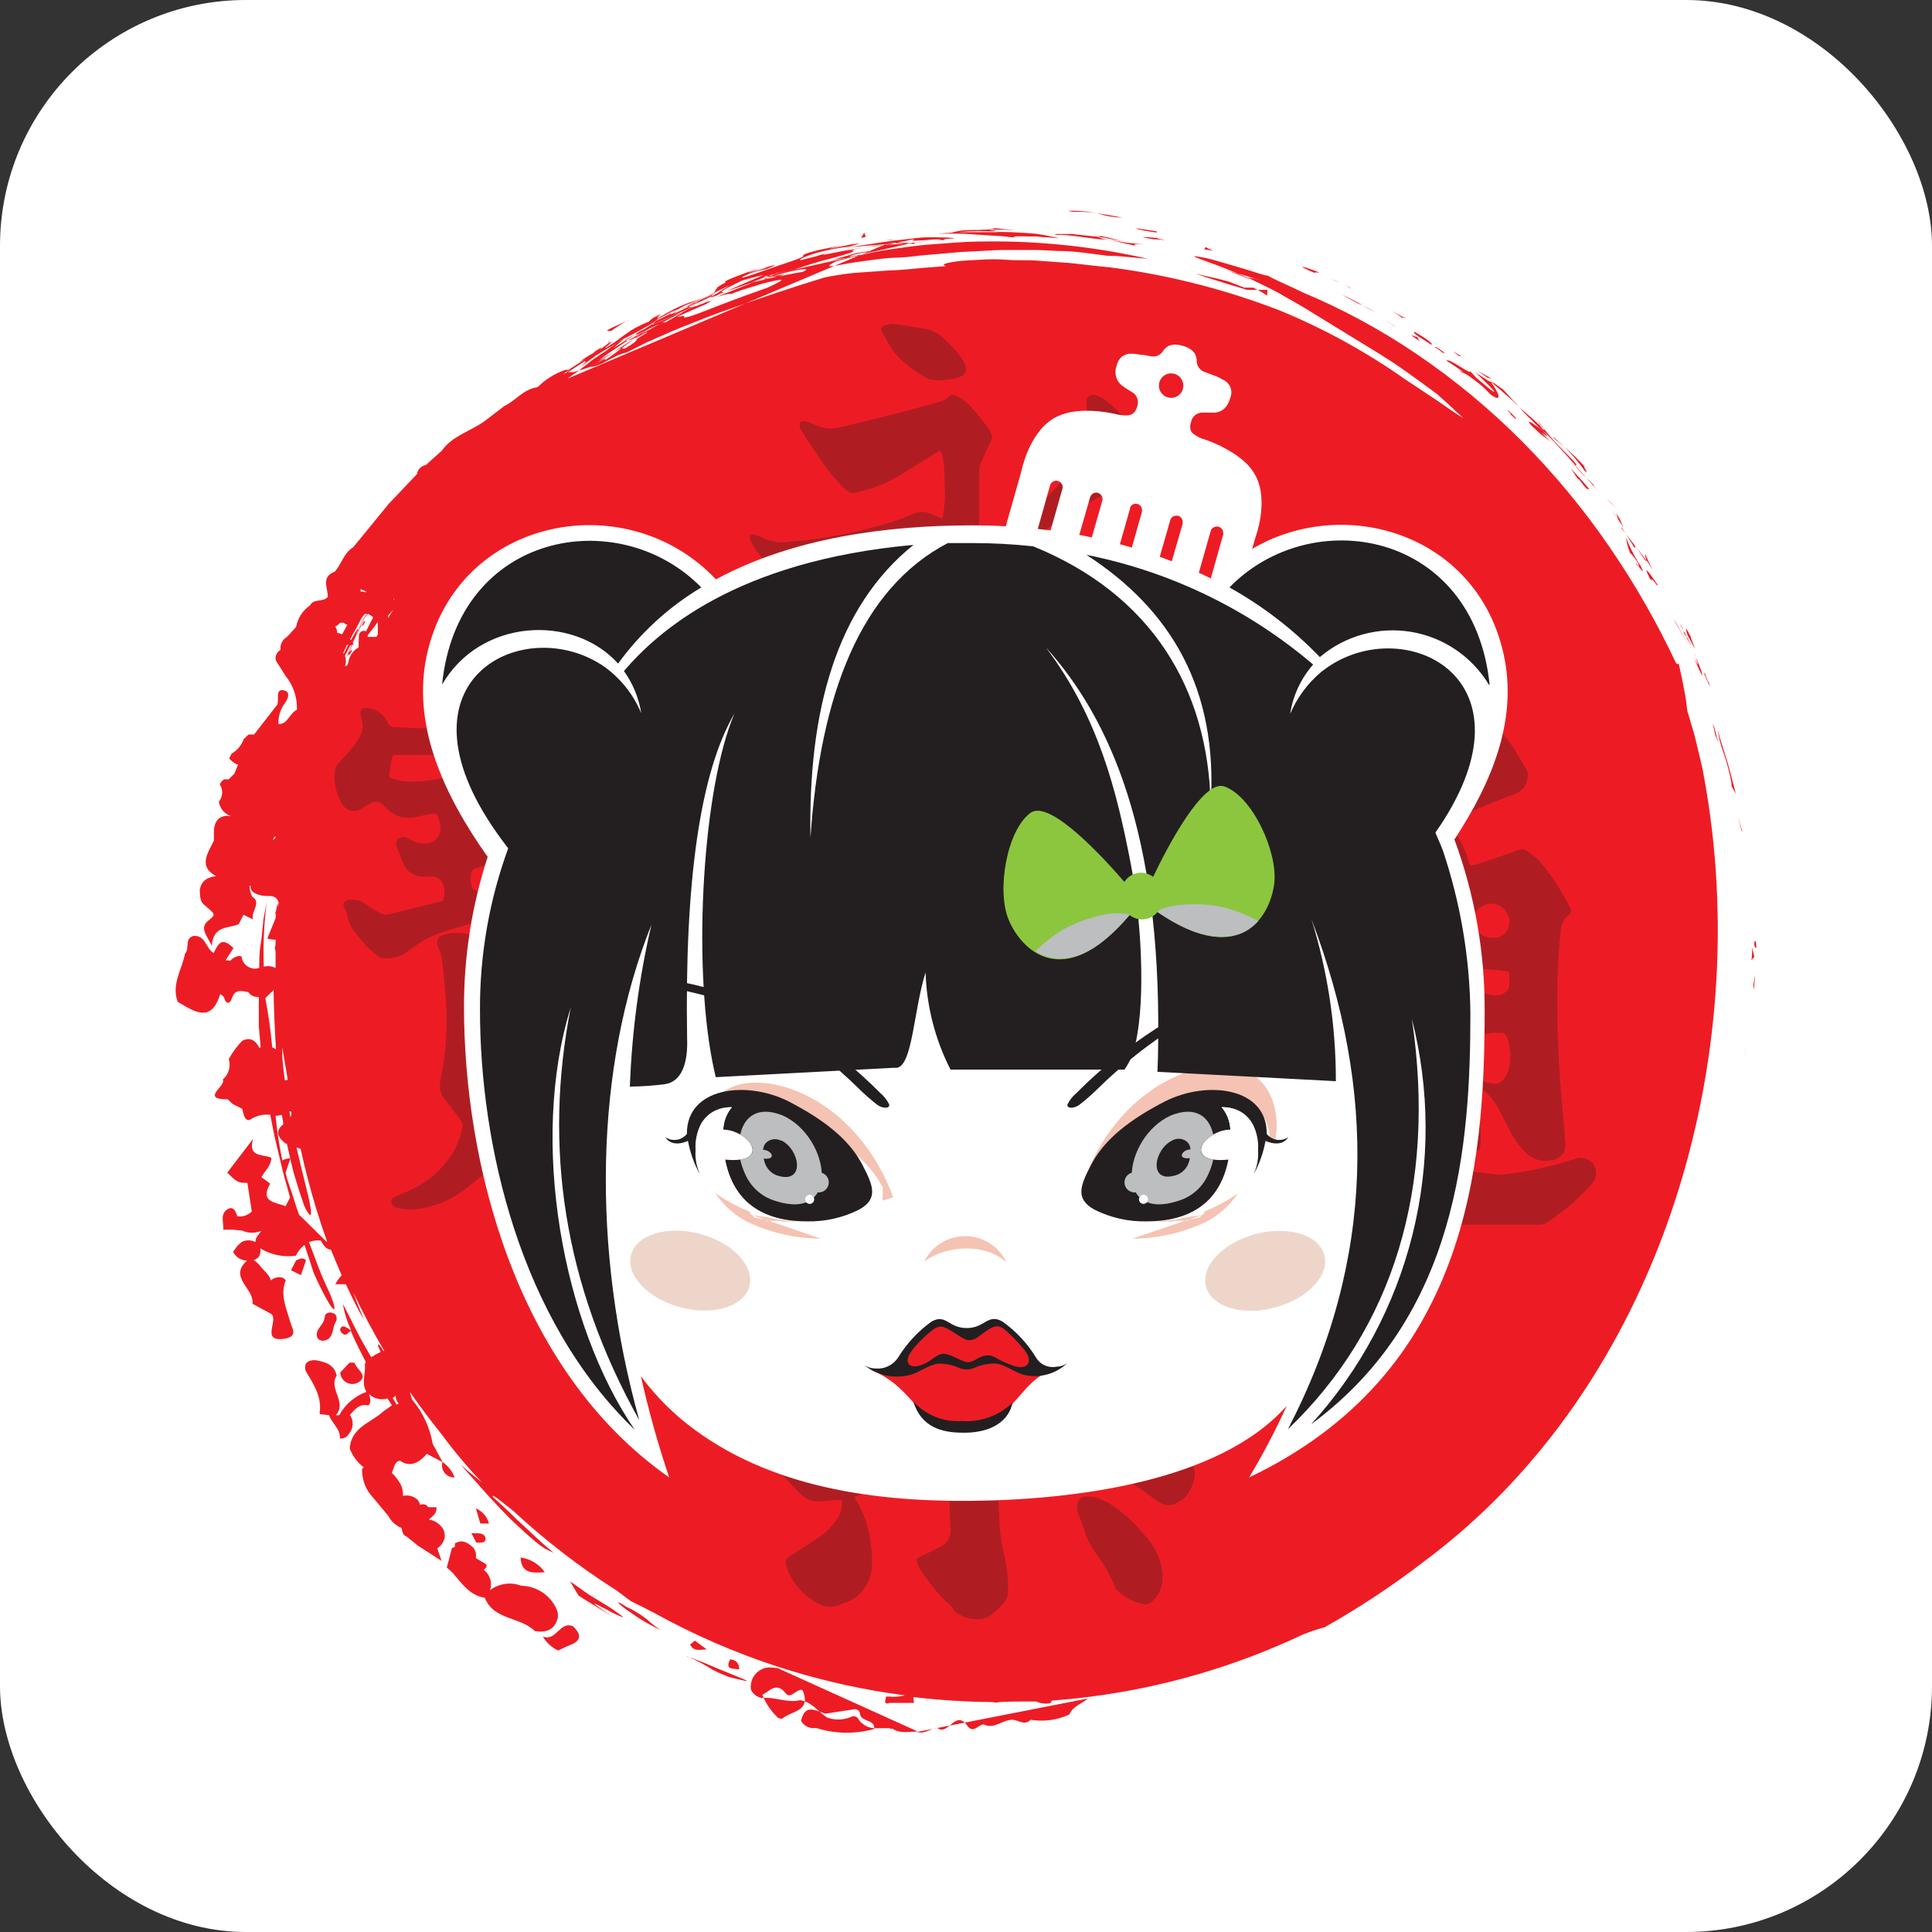 <svg width="55" height="55" viewBox="0 0 55 55" fill="none" xmlns="http://www.w3.org/2000/svg">
<rect x="0" y="0" width="55" height="55" fill="#333333" stroke="none"/>
<rect width="55" height="55" rx="7" fill="white"/>
<path fill-rule="evenodd" clip-rule="evenodd" d="M26.128 49.293C25.882 49.293 25.627 49.364 25.396 49.204L25.362 49.222L25.331 49.198H24.895C24.797 49.195 24.702 49.166 24.619 49.116C24.535 49.065 24.466 48.994 24.418 48.909C24.395 48.885 24.366 48.868 24.333 48.862C24.301 48.855 24.267 48.859 24.237 48.872C24.015 48.97 23.763 48.977 23.536 48.89C23.287 48.721 23.106 48.447 22.777 48.401C22.405 48.49 22.051 48.294 21.685 48.34C21.619 48.327 21.556 48.298 21.503 48.257C21.449 48.215 21.407 48.161 21.378 48.1C21.366 48.023 21.371 47.944 21.392 47.869C21.413 47.794 21.449 47.724 21.499 47.664C21.549 47.604 21.611 47.556 21.682 47.522C21.752 47.488 21.829 47.469 21.907 47.467L22.131 47.485L26.128 49.293ZM25.248 48.229L25.276 48.291L25.301 48.334L25.248 48.229ZM25.227 6.913H26.035L26.328 6.876L26.703 6.845C26.781 6.836 26.859 6.821 26.936 6.802L27.198 6.781C27.01 6.762 26.826 6.756 26.638 6.756H26.349C26.251 6.756 26.149 6.775 26.042 6.784L26.143 6.756L25.986 6.79C25.737 6.821 25.464 6.842 25.144 6.892L24.627 6.971C24.443 6.999 24.243 7.027 24.012 7.07C24.265 7.027 24.48 7.014 24.674 6.996L25.212 6.95H25.347L25.608 6.895L25.986 6.815H26.042C25.845 6.873 26.106 6.852 26.398 6.833C26.577 6.81 26.758 6.81 26.936 6.833C26.712 6.852 26.469 6.858 26.291 6.876C26.112 6.895 25.999 6.919 26.038 6.944H26.02L25.227 6.913ZM16.447 10.424L16.238 10.568L16.161 10.624L16.447 10.424ZM16.09 10.624H16.105L16.216 10.519C16.139 10.572 16.075 10.621 16.022 10.661L16.09 10.624ZM16.49 10.55L16.542 10.513L16.523 10.538L16.49 10.55ZM16.831 10.439C17.064 10.289 17.332 10.132 17.215 10.264C18.165 9.6 17.403 10.064 17.046 10.264C17.172 10.166 17.304 10.064 17.477 9.957L17.765 9.76C17.873 9.686 17.999 9.622 18.144 9.542L18.47 9.369L16.831 10.439ZM21.722 7.958C21.959 7.86 22.03 7.811 21.722 7.881H22.1L21.722 7.958ZM16.462 10.59L16.376 10.664L16.462 10.59ZM16.376 10.664L16.238 10.781L16.376 10.664ZM16.151 10.781C16.296 10.673 16.459 10.572 16.576 10.473L16.868 10.246C16.982 10.163 17.12 10.073 17.283 9.969C17.283 9.969 17.344 9.892 17.812 9.609C17.812 9.609 17.722 9.68 17.636 9.757L17.464 9.907C17.581 9.84 17.772 9.711 17.965 9.6C18.331 9.341 18.716 9.112 19.118 8.914C19.105 8.926 19.095 8.939 19.087 8.954L19.37 8.819C19.462 8.764 19.57 8.712 19.678 8.662L19.96 8.53C19.727 8.653 19.53 8.736 19.37 8.819C19.269 8.874 19.201 8.918 19.161 8.945C19.263 8.908 19.441 8.801 19.65 8.712C19.859 8.622 20.074 8.521 20.234 8.469L20.428 8.174C20.499 8.125 20.574 8.082 20.652 8.044C20.652 8.02 20.612 8.023 20.704 7.977C20.751 7.955 20.834 7.918 20.978 7.863C21.123 7.808 21.329 7.725 21.63 7.639C21.037 7.857 21.409 7.737 21.731 7.639L21.867 7.599C21.691 7.666 21.538 7.719 21.402 7.762L21.731 7.639L22.076 7.519L21.867 7.599C22.079 7.537 22.192 7.513 21.827 7.657C21.669 7.69 21.513 7.731 21.359 7.78C21.101 7.894 20.978 7.964 21.381 7.832C21.738 7.712 21.996 7.617 22.214 7.543C22.432 7.47 22.564 7.43 22.663 7.39C22.86 7.319 22.872 7.294 22.869 7.279C22.866 7.264 22.844 7.254 22.973 7.211C23.038 7.19 23.139 7.159 23.299 7.119L23.979 6.978C23.364 7.137 23.671 7.073 24.016 7.002L24.262 6.953L24.431 6.935C24.498 6.935 24.455 6.935 24.188 7.018C23.867 7.054 23.549 7.115 23.238 7.202C22.93 7.297 22.727 7.386 22.789 7.408L23.241 7.294L23.293 7.276L23.413 7.239L23.585 7.184C23.462 7.227 23.425 7.248 23.441 7.254L23.991 7.147L24.265 7.094C24.354 7.079 24.446 7.07 24.535 7.058C24.87 6.999 25.049 6.975 25.15 6.965L25.233 6.944L16.151 10.781ZM26.023 6.904C25.734 6.943 25.442 6.963 25.15 6.965L25.079 6.984L24.532 7.058L24.32 7.094L24.062 7.153C24.252 7.116 24.369 7.097 24.268 7.153C24.369 7.153 24.059 7.251 23.653 7.359L23.345 7.439L23.038 7.534L22.54 7.697C22.54 7.697 22.328 7.731 22.122 7.783L21.704 7.881L26.023 6.904ZM8.014 29.857C8.014 29.922 8.014 29.98 8.014 30.029V29.857ZM30.973 48.352C30.794 48.503 30.527 48.583 30.444 48.807C30.1 48.968 29.715 49.02 29.34 48.958C29.168 49.142 28.99 48.958 28.815 48.958C28.538 48.958 28.307 49.238 28.006 49.09C27.84 49.09 27.699 49.398 27.511 49.09C27.182 48.69 26.995 49.419 26.687 49.194C26.491 49.194 26.324 49.379 26.109 49.305L30.973 48.352ZM40.54 44.451C39.644 45.142 38.698 45.768 37.712 46.323C37.503 46.381 37.298 46.449 37.097 46.529C35.172 47.439 33.116 48.039 31.004 48.306C30.653 48.351 30.301 48.386 29.946 48.411C29.935 48.438 29.92 48.463 29.9 48.484C29.766 48.514 29.627 48.497 29.503 48.438H29.196C28.947 48.438 28.698 48.438 28.446 48.454C28.384 48.472 28.319 48.472 28.258 48.454C27.503 48.448 26.749 48.401 25.999 48.312L26.017 48.478H25.46H25.31C25.258 48.509 25.221 48.5 25.196 48.441L25.224 48.297H25.316C25.464 48.314 25.615 48.302 25.759 48.263L25.264 48.192C24.207 48.027 23.164 47.778 22.146 47.448C20.923 47.05 19.74 46.535 18.614 45.911C18.356 45.779 18.125 45.659 17.956 45.579L17.544 45.272C16.497 44.607 15.514 43.849 14.605 43.006C14.399 42.855 13.956 42.462 14.039 42.622C14.221 42.785 14.371 42.929 14.507 43.055L14.697 43.243L14.885 43.415C15.134 43.642 15.37 43.888 15.761 44.202C15.591 44.138 15.432 44.046 15.294 43.928C15.103 43.775 14.876 43.569 14.63 43.338C14.384 43.107 14.135 42.828 13.873 42.551L13.492 42.12C13.363 41.979 13.234 41.838 13.114 41.693L13.206 41.776C13.258 41.825 13.335 41.89 13.412 41.951L13.72 42.2C13.316 41.776 12.939 41.328 12.591 40.857C12.272 40.459 11.964 40.049 11.669 39.627C11.685 39.702 11.706 39.775 11.734 39.846C12.037 40.205 12.238 40.639 12.318 41.103L12.598 41.619C12.754 41.728 12.874 41.881 12.942 42.059C12.887 42.062 12.833 42.051 12.784 42.029C12.734 42.006 12.691 41.972 12.657 41.929C12.623 41.887 12.599 41.837 12.589 41.783C12.578 41.73 12.58 41.675 12.594 41.622L12.149 41.386C11.893 41.693 11.638 41.758 11.389 41.583L11.316 41.604C11.214 41.687 11.205 41.822 11.156 41.933C11.269 42.039 11.361 42.165 11.429 42.305C11.463 42.394 11.477 42.49 11.469 42.585C11.543 42.568 11.619 42.569 11.692 42.588C11.765 42.607 11.832 42.644 11.887 42.695C11.92 42.737 11.944 42.785 11.958 42.837C12.01 42.819 12.066 42.819 12.118 42.837C12.146 42.856 12.171 42.88 12.192 42.907H12.425C12.444 43.086 12.315 43.163 12.207 43.258C12.294 43.27 12.378 43.303 12.45 43.353C12.523 43.403 12.583 43.47 12.625 43.547C12.651 43.61 12.664 43.678 12.662 43.747C12.653 43.814 12.63 43.879 12.592 43.936C12.555 43.993 12.505 44.041 12.447 44.076L12.57 44.435L11.893 43.999L11.586 43.75C11.463 43.707 11.454 43.599 11.432 43.498C11.268 43.433 11.134 43.311 11.054 43.154L10.516 42.508C10.371 42.305 10.299 42.059 10.31 41.81L10.356 41.773C10.176 41.636 10.037 41.45 9.957 41.238C9.993 40.623 10.572 40.503 10.922 40.171L11.159 40.008L11.033 39.812C10.942 39.839 10.846 39.842 10.753 39.82C10.661 39.799 10.576 39.753 10.507 39.689C10.531 39.796 10.584 39.907 10.489 40.011C10.239 39.953 10.101 40.116 9.963 40.279C10.018 40.36 10.045 40.457 10.039 40.555C10.034 40.653 9.996 40.746 9.932 40.82C9.907 40.864 9.869 40.9 9.824 40.924C9.779 40.947 9.728 40.957 9.677 40.952C9.695 40.672 9.443 40.522 9.369 40.288L9.108 40.257C9.098 40.224 9.098 40.189 9.108 40.156C9.145 39.716 8.908 39.378 8.702 39.028C8.638 38.794 8.776 38.72 8.97 38.72C9.246 38.766 9.511 38.834 9.585 39.16C9.339 39.529 9.892 39.922 9.56 40.288H9.631H9.655C9.825 39.979 10.101 39.743 10.433 39.624C10.279 39.381 10.415 39.105 10.387 38.843C10.393 38.819 10.401 38.795 10.412 38.773L10.221 38.394L10.083 38.108C10.046 38.032 10.018 37.958 9.987 37.884C9.917 37.936 9.867 38.001 9.821 37.998C9.792 37.99 9.764 37.976 9.741 37.956C9.718 37.935 9.7 37.91 9.689 37.881C9.684 37.865 9.683 37.847 9.687 37.831C9.691 37.814 9.699 37.798 9.711 37.786C9.723 37.774 9.739 37.766 9.755 37.762C9.772 37.758 9.79 37.759 9.806 37.764C9.871 37.791 9.931 37.829 9.984 37.875V37.841C9.877 37.612 9.801 37.368 9.76 37.118C9.898 37.374 10.067 37.733 10.261 38.096C10.359 38.271 10.458 38.453 10.568 38.637C10.654 38.581 10.743 38.53 10.836 38.487C10.807 38.425 10.782 38.367 10.759 38.311C10.759 38.219 10.824 38.311 10.916 38.459H10.94C10.621 37.918 10.325 37.361 10.055 36.79C10.123 36.983 10.196 37.165 10.255 37.306L10.366 37.583C10.181 37.257 10.009 36.916 9.846 36.559H9.812H9.545C9.594 36.467 9.655 36.381 9.726 36.304C9.622 36.064 9.523 35.821 9.419 35.575C9.299 35.575 9.21 35.461 9.133 35.317C9.018 35.303 8.902 35.318 8.795 35.36C8.89 35.615 8.988 35.861 9.077 36.104C9.127 36.239 9.182 36.371 9.24 36.494L9.403 36.854C9.668 37.494 9.483 37.469 8.93 36.239C8.85 35.975 8.758 35.711 8.668 35.44C8.564 35.522 8.479 35.627 8.423 35.747C8.07 35.797 7.712 35.723 7.408 35.538C7.425 35.617 7.413 35.699 7.374 35.769C7.336 35.818 7.283 35.855 7.224 35.873C7.294 35.917 7.355 35.974 7.405 36.039C7.509 36.175 7.666 36.282 7.712 36.451C7.758 36.409 7.815 36.38 7.876 36.367C7.937 36.354 8.001 36.358 8.06 36.378L8.137 36.445C7.964 36.863 8.155 37.245 8.263 37.632C8.318 37.826 8.478 38.025 8.137 38.105C7.386 38.234 7.946 37.586 7.722 37.404L7.187 37.115C7.251 36.688 6.489 36.365 7.033 35.886C6.95 35.885 6.869 35.861 6.798 35.817C6.728 35.772 6.672 35.709 6.636 35.634L6.753 35.474C6.796 35.429 6.842 35.388 6.891 35.351C6.949 35.324 7.011 35.31 7.074 35.31C7.138 35.31 7.2 35.324 7.257 35.351H7.273C7.273 35.225 7.362 35.142 7.442 35.043C7.381 35.063 7.32 35.078 7.257 35.089C7.131 35.103 7.004 35.083 6.888 35.031L6.624 35.006H6.357C6.372 34.8 6.249 34.542 6.498 34.413C6.655 34.333 6.713 34.496 6.756 34.625C6.831 34.637 6.907 34.63 6.979 34.606C7.051 34.582 7.116 34.541 7.168 34.487L7.042 33.672H6.938C6.722 33.672 6.609 33.509 6.47 33.383L7.205 32.421C7.042 32.974 7.513 32.845 7.722 32.962C7.722 33.199 7.534 33.331 7.442 33.515C7.528 33.571 7.611 33.632 7.691 33.697C7.383 34.232 7.848 34.222 8.13 34.339L8.257 34.09L8.149 33.7C8.118 33.589 8.084 33.478 8.057 33.368L7.977 33.03L7.814 32.35L7.694 31.735C7.505 31.714 7.315 31.756 7.153 31.855C6.981 31.975 6.928 31.717 6.895 31.566L6.627 31.431L6.483 31.296C5.68 31.296 6.461 30.902 6.341 30.733C6.423 30.663 6.483 30.57 6.514 30.466C6.544 30.363 6.544 30.253 6.513 30.149C6.617 29.958 6.747 29.782 6.898 29.626C7.141 29.513 7.279 29.626 7.386 29.835L7.42 29.814L7.399 29.568L7.368 29.224V28.879V28.4L7.346 28.378C7.292 28.383 7.237 28.372 7.188 28.348C7.139 28.325 7.097 28.288 7.067 28.243C6.876 28.212 6.695 28.141 6.599 28.424C6.538 28.609 6.415 28.578 6.375 28.378L6.27 28.298C6.009 29.144 5.526 28.793 5.059 28.52C4.872 28.021 5.182 27.597 5.268 27.145C5.407 27.007 5.241 26.724 5.505 26.644C5.846 26.616 5.855 26.982 6.061 27.115L6.077 27.133C6.2 26.921 6.286 26.623 6.646 26.992L6.424 27.336C6.468 27.335 6.512 27.341 6.553 27.354C6.658 27.228 6.861 27.173 6.879 27.247C6.887 27.302 6.907 27.356 6.938 27.403C6.969 27.45 7.009 27.489 7.057 27.518C7.105 27.548 7.159 27.566 7.215 27.573C7.271 27.579 7.327 27.572 7.38 27.554C7.38 27.336 7.38 27.118 7.417 26.905C7.454 26.693 7.463 26.484 7.491 26.291C7.491 26.189 7.516 26.088 7.534 25.983L7.592 25.676C7.515 26.287 7.488 26.904 7.509 27.52C7.622 27.489 7.742 27.502 7.845 27.557C7.845 27.526 7.845 27.496 7.845 27.465V27.111C7.845 27.056 7.826 27.004 7.817 26.961C7.835 27.007 7.845 26.896 7.848 26.752C7.767 26.753 7.687 26.741 7.611 26.715L7.848 26.131C7.85 25.995 7.866 25.86 7.894 25.728C7.894 25.694 7.912 25.759 7.915 25.839L7.931 25.682C7.917 25.659 7.906 25.636 7.897 25.611C7.783 25.457 7.614 25.525 7.469 25.497C7.325 25.47 7.104 25.402 7.137 25.221H7.101C7.108 25.327 7.134 25.431 7.177 25.528C7.466 25.688 7.119 25.974 7.205 26.174L6.931 26.042L6.799 26.306C6.516 26.444 6.08 26.321 6.028 26.921C5.865 26.595 5.662 26.395 5.966 26.18C6.138 26.032 6.138 26.032 5.819 25.765C5.677 25.654 5.702 25.491 5.686 25.341C5.729 25.058 5.92 24.972 6.151 24.941C5.64 24.667 5.911 24.292 6.089 23.933V23.711C6.089 23.339 6.267 23.186 6.578 23.235C6.487 23.205 6.407 23.151 6.345 23.078C6.284 23.006 6.244 22.917 6.231 22.823C6.286 22.754 6.319 22.67 6.324 22.581C6.329 22.493 6.306 22.405 6.258 22.331C6.281 22.27 6.324 22.219 6.381 22.186H6.51L6.67 22.026C6.713 21.947 6.732 21.842 6.781 21.768L6.701 21.741C6.636 21.698 6.576 21.649 6.523 21.593L6.593 21.455C6.754 21.362 6.876 21.215 6.938 21.04L7.076 20.91H7.233L7.897 20.056C7.946 19.908 7.835 19.61 8.069 19.65C8.303 19.69 8.189 19.927 8.069 20.074C7.968 20.236 7.919 20.425 7.928 20.615C8.198 20.615 8.235 20.308 8.453 20.206C8.465 19.856 8.351 19.514 8.13 19.241L7.854 18.808C7.839 18.749 7.843 18.687 7.867 18.631C7.891 18.576 7.933 18.53 7.986 18.5C7.976 18.428 7.989 18.355 8.021 18.29C8.053 18.224 8.104 18.171 8.167 18.134L8.429 17.849C8.475 17.599 8.617 17.379 8.825 17.234C8.933 17.025 9.206 17.157 9.333 16.988C9.333 16.736 9.133 16.425 9.526 16.277C9.726 16.062 9.784 15.739 10.055 15.58L11.06 14.35L11.869 13.498C11.878 13.433 11.908 13.373 11.953 13.326C11.999 13.279 12.059 13.248 12.124 13.237L12.576 12.831C12.883 12.398 13.403 12.278 13.806 11.98L14.359 11.558C14.685 11.402 14.912 11.07 15.303 11.023C15.513 10.813 15.766 10.651 16.044 10.547L16.114 10.528H16.158H16.185L16.348 10.424L16.382 10.402L16.496 10.329L16.659 10.221C16.592 10.25 16.529 10.286 16.471 10.329L16.582 10.239C16.714 10.15 16.822 10.086 16.889 10.052L16.939 10.003C17.194 9.834 17.117 9.904 17.068 9.957C17.51 9.649 17.314 9.748 17.295 9.735L17.354 9.711C17.292 9.784 17.354 9.769 17.449 9.711L17.23 9.901H17.255C17.36 9.828 17.449 9.769 17.529 9.72L17.744 9.56L17.968 9.403C18.116 9.315 18.27 9.238 18.43 9.173H18.451L18.509 9.117L18.596 9.047C19.127 8.764 18.405 9.207 18.872 8.979C19.16 8.799 19.47 8.657 19.794 8.558C19.92 8.517 20.043 8.47 20.163 8.416L20.419 8.293L20.76 8.127C20.656 8.201 20.545 8.264 20.428 8.315C20.29 8.386 20.12 8.459 19.942 8.533C19.573 8.675 19.158 8.868 18.762 9.062L18.811 9.019L18.672 9.105L18.759 9.062C18.685 9.12 18.608 9.173 18.528 9.222L18.387 9.308C18.224 9.403 18.03 9.508 17.821 9.615L17.206 9.972C17.117 10.027 17.028 10.08 16.942 10.138L16.908 10.163L16.797 10.242L16.634 10.366L16.533 10.445L16.668 10.31C16.668 10.289 16.668 10.276 16.643 10.286L16.48 10.393L16.364 10.467L16.33 10.489L16.17 10.593H16.201H16.256H16.333L16.496 10.538H16.53L16.819 10.439H16.889C17.221 10.356 17.504 10.101 17.83 10.037L18.079 9.914L18.387 9.757L18.497 9.708L18.709 9.615C18.924 9.523 19.14 9.425 19.355 9.336C19.794 9.17 20.225 8.982 20.677 8.831L20.751 8.804C21.618 8.496 22.518 8.189 23.468 7.9C23.752 7.841 24.038 7.797 24.326 7.768L25.027 7.719C25.258 7.697 25.51 7.697 25.811 7.669L26.312 7.623L26.927 7.577C26.77 7.531 26.927 7.485 27.25 7.439C27.416 7.417 27.628 7.411 27.865 7.396C28.101 7.38 28.381 7.371 28.673 7.396C28.965 7.42 29.267 7.396 29.571 7.423L30.466 7.488L31.262 7.577L31.597 7.611L31.874 7.648C33.427 7.87 34.95 8.267 36.414 8.831C37.681 9.35 38.884 10.011 40.002 10.799L40.786 11.319C41.047 11.491 41.284 11.666 41.466 11.783L41.659 11.906L41.601 11.854L41.25 11.525L40.909 11.217L40.491 10.91L40.064 10.602C39.922 10.504 39.784 10.405 39.646 10.313L39.234 10.052L37.364 8.905C37.223 8.813 37.078 8.73 36.934 8.647L36.494 8.395C36.347 8.306 36.187 8.232 36.033 8.152L35.538 7.912C35.538 7.912 35.538 7.934 35.597 7.961L35.471 7.906C35.397 7.872 35.292 7.835 35.191 7.795L34.782 7.639L34.474 7.525L34.133 7.408L34.459 7.516L34.767 7.639C34.939 7.7 35.093 7.746 35.237 7.789C35.335 7.829 35.431 7.866 35.523 7.912C35.523 7.881 35.849 7.968 35.913 7.98C35.821 7.958 35.717 7.931 35.606 7.897L35.431 7.841L35.24 7.786C35.043 7.706 34.834 7.623 34.625 7.543C34.118 7.359 33.958 7.3 34.01 7.291C34.224 7.319 34.435 7.364 34.641 7.426C34.948 7.519 35.332 7.623 35.618 7.715C35.904 7.808 36.098 7.869 36.064 7.835C36.43 8.032 36.722 8.143 37.082 8.321C38.215 8.796 39.298 9.382 40.316 10.07C41.401 10.804 42.412 11.641 43.335 12.57C44.263 13.505 45.104 14.523 45.846 15.61C46.555 16.648 47.179 17.741 47.713 18.878C47.762 18.921 47.783 18.909 47.793 18.878V18.915C47.833 19.075 47.903 19.404 47.971 19.776C47.999 19.921 48.017 20.084 48.032 20.231C48.106 20.471 48.174 20.708 48.242 20.941L48.429 21.719L48.472 21.91L48.506 22.1C49.997 30.167 47.264 39.455 40.54 44.451ZM49.859 27.336L49.942 27.235L49.877 26.973C49.882 27.099 49.876 27.224 49.859 27.348V27.336ZM49.923 28.178C49.923 28.178 49.942 28.071 49.948 27.96L49.966 27.742L49.917 28.021C49.917 28.021 49.917 28.061 49.917 28.098L49.923 28.178ZM49.702 29.765C49.702 29.86 49.674 30.014 49.656 30.158C49.668 30.1 49.683 29.98 49.702 29.777V29.765ZM49.573 23.634L49.603 23.687L49.471 23.232L49.573 23.634ZM49.942 26.832C49.942 27.025 49.991 26.958 50 26.985C49.994 26.66 49.942 26.838 49.942 26.832ZM9.886 17.787L9.741 18.055C9.693 18.037 9.644 18.024 9.594 18.015C9.594 17.996 9.594 17.978 9.594 17.959C9.585 17.914 9.567 17.871 9.542 17.833C9.589 17.814 9.632 17.785 9.668 17.747V17.729H9.781C9.813 17.753 9.848 17.773 9.886 17.787ZM9.778 18.596V18.571L9.883 18.353H9.914L9.781 18.623L9.778 18.596ZM9.966 18.205C10.018 18.098 10.08 17.996 10.135 17.898L10.295 17.59L10.387 17.473H10.418L10.187 17.953C10.188 17.963 10.188 17.974 10.187 17.984L10.43 17.473H10.452C10.417 17.543 10.386 17.613 10.359 17.686L10.276 17.842C10.236 17.904 10.187 17.984 10.129 18.076L10.19 17.947C10.209 17.861 10.141 17.947 10.037 18.141L9.993 18.221L9.966 18.205ZM10.624 17.572C10.547 17.722 10.476 17.858 10.418 17.978C10.408 17.969 10.396 17.963 10.383 17.959C10.37 17.956 10.357 17.956 10.344 17.959C10.169 17.993 10.23 18.162 10.209 18.267V18.436L10.159 18.46C10.093 18.507 10.036 18.567 9.994 18.637C9.953 18.707 9.926 18.785 9.917 18.866C9.904 18.896 9.89 18.925 9.874 18.952H9.821C9.85 18.89 9.856 18.819 9.84 18.752C9.877 18.685 9.911 18.629 9.938 18.589C9.911 18.682 9.938 18.688 10.018 18.531C10.018 18.473 9.99 18.509 9.938 18.589C9.954 18.537 9.984 18.454 10.021 18.356H10.07L10.043 18.307L10.058 18.267C10.117 18.131 10.193 17.981 10.267 17.839L10.319 17.762C10.292 17.845 10.304 17.855 10.393 17.713C10.393 17.661 10.372 17.692 10.319 17.762L10.35 17.683C10.393 17.602 10.436 17.532 10.47 17.477L10.525 17.498L10.464 17.615L10.525 17.501C10.561 17.522 10.594 17.547 10.624 17.575V17.572ZM10.47 18.082C10.531 18.002 10.599 17.916 10.676 17.815L10.756 17.701V17.719V18.061L10.716 18.131H10.467L10.47 18.082ZM11.199 17.055L11.217 17.04L11.205 17.089L11.199 17.055ZM11.051 17.52C11.091 17.477 11.14 17.421 11.193 17.36L11.045 17.599C11.045 17.575 11.048 17.547 11.051 17.52ZM9.314 35.351C9.099 34.751 8.911 34.139 8.758 33.54C8.684 33.259 8.617 32.981 8.558 32.707L8.441 32.664L8.493 32.888C8.718 33.857 8.939 34.582 8.822 34.594C8.73 34.485 8.663 34.357 8.625 34.219C8.545 33.998 8.45 33.697 8.355 33.368C8.324 33.245 8.293 33.119 8.263 32.99L8.13 33.383L8.173 33.558C8.269 33.829 8.361 34.118 8.453 34.41L8.512 34.576L9.274 35.329L9.314 35.351ZM8.192 30.739C8.137 30.41 8.084 30.103 8.035 29.817V29.765C8.035 29.838 8.035 29.912 8.035 29.989C8.035 30.232 8.078 30.493 8.109 30.758C8.136 30.749 8.164 30.744 8.192 30.742V30.739ZM8.238 31.637L8.269 31.815C8.293 31.735 8.327 31.619 8.238 31.64V31.637ZM8.26 32.971C8.229 32.836 8.198 32.698 8.167 32.559H8.137C7.829 32.322 7.885 32.153 8.063 32.006C8.063 31.914 8.035 31.825 8.023 31.738C7.965 31.754 7.905 31.763 7.845 31.766C7.884 32.193 7.949 32.617 8.038 33.036C8.106 32.996 8.184 32.975 8.263 32.974L8.26 32.971ZM7.857 29.866C7.82 29.307 7.798 28.759 7.789 28.224V28.184C7.766 28.212 7.74 28.236 7.712 28.258L7.559 28.409V28.452C7.646 28.902 7.709 29.357 7.749 29.814C7.787 29.83 7.823 29.849 7.857 29.872V29.866ZM7.857 26.032V25.894C7.857 25.931 7.838 25.98 7.829 26.026V26.051L7.848 26.002L7.857 26.032ZM21.811 8.201L21.43 8.34C21.295 8.386 21.153 8.435 21.015 8.49C20.735 8.598 20.452 8.699 20.21 8.798C19.727 8.991 19.38 9.105 19.487 8.994L19.272 9.019C19.456 8.939 19.773 8.795 20.136 8.641H20.12L20.259 8.57C20.186 8.582 20.113 8.601 20.044 8.625C19.964 8.656 19.887 8.687 19.822 8.705L19.619 8.788L19.407 8.896L18.811 9.203C18.525 9.323 17.888 9.683 18.168 9.468C18.301 9.398 18.431 9.321 18.556 9.237C18.556 9.237 18.556 9.237 18.556 9.21L18.642 9.154C18.718 9.102 18.805 9.056 18.888 9.007C18.971 8.957 19.137 8.871 19.266 8.807C19.266 8.807 19.441 8.736 19.607 8.675L19.954 8.558C19.825 8.613 19.69 8.668 19.567 8.727C19.588 8.755 19.665 8.745 19.773 8.727L20.369 8.493L20.028 8.638L19.807 8.718H19.773L19.607 8.785L19.447 8.859L19.14 8.997L18.629 9.216C18.565 9.234 18.629 9.17 18.881 9.013L19.106 8.874L19.26 8.813C19.376 8.758 19.49 8.696 19.607 8.65L19.951 8.509L20.566 8.257C20.375 8.385 20.169 8.488 19.951 8.564L20.4 8.413C20.477 8.371 20.556 8.333 20.637 8.3C20.794 8.257 21.076 8.158 21.399 8.047L21.359 8.063C21.418 8.044 21.47 8.032 21.516 8.02C21.907 7.925 21.824 7.94 21.824 7.921C21.99 7.866 22.162 7.829 22.337 7.811L22.18 7.872L22.285 7.848C22.346 7.832 22.432 7.814 22.518 7.798L22.86 7.737C23.029 7.651 22.949 7.645 22.737 7.682C22.629 7.7 22.488 7.728 22.331 7.768L21.824 7.915C21.996 7.82 22.18 7.747 22.371 7.7C22.034 7.792 21.704 7.908 21.384 8.047L21.824 7.915L21.516 8.014C21.326 8.078 21.129 8.164 20.929 8.241C20.729 8.318 20.532 8.395 20.36 8.478C20.48 8.428 20.605 8.391 20.732 8.367C20.766 8.367 20.781 8.367 20.781 8.367H20.818L21.126 8.253L21.433 8.161C21.685 8.073 21.944 8.008 22.208 7.964C22.312 7.964 22.211 8.02 21.805 8.21L21.811 8.201ZM10.402 16.862L10.43 16.846C10.378 16.817 10.324 16.792 10.267 16.773C10.269 16.797 10.269 16.822 10.267 16.846C10.3 16.839 10.333 16.839 10.366 16.846L10.402 16.862ZM10.021 18.267V18.285L10.061 18.199L10.117 18.082C10.092 18.144 10.058 18.208 10.021 18.273V18.267ZM10 18.365H9.975L9.852 18.605L9.818 18.672C9.829 18.696 9.838 18.721 9.846 18.746L9.966 18.46L10 18.365ZM18.098 9.603L18.137 9.572C18.319 9.483 18.556 9.348 18.805 9.203C18.918 9.16 18.977 9.148 18.9 9.203C19.401 8.921 19.49 8.859 19.401 8.896C19.312 8.933 19.266 8.948 19.155 8.994C18.906 9.111 18.709 9.191 18.645 9.213C18.616 9.228 18.585 9.237 18.552 9.24C18.589 9.217 18.622 9.189 18.651 9.157L18.47 9.262C18.316 9.366 18.221 9.434 18.162 9.477C18.039 9.545 17.904 9.612 17.79 9.686C17.824 9.72 17.95 9.686 18.128 9.585L18.098 9.612C17.79 9.855 17.59 9.954 17.79 9.92C18.362 9.591 17.879 9.769 18.405 9.483C18.466 9.434 18.353 9.483 18.248 9.545C18.144 9.606 18.039 9.662 18.098 9.609V9.603ZM24.511 6.775L24.649 6.741L24.603 6.624L24.511 6.775ZM32.95 6.775C32.888 6.775 32.135 6.692 32.836 6.812C32.867 6.812 33.02 6.812 33.103 6.83C33.186 6.848 33.205 6.839 32.953 6.787L32.95 6.775ZM34.548 7.144C34.468 7.115 34.392 7.077 34.321 7.03L34.284 7.098L34.548 7.144ZM32.925 6.584L32.362 6.501C32.301 6.501 32.452 6.55 32.67 6.581C32.802 6.603 33.008 6.636 32.928 6.596L32.925 6.584ZM39.79 9.351L39.729 9.305L39.667 9.259L39.36 9.071L39.581 9.21C39.689 9.277 39.796 9.354 39.796 9.354L39.79 9.351ZM38.788 8.693C38.935 8.773 39.071 8.853 39.157 8.89C39.077 8.847 38.911 8.748 38.788 8.693C38.598 8.579 38.402 8.476 38.201 8.386L38.656 8.638C38.656 8.638 38.714 8.665 38.791 8.696L38.788 8.693ZM40.411 9.711L40.346 9.597L40.165 9.539L40.411 9.711ZM37.337 7.731C37.475 7.808 37.45 7.715 37.524 7.768C37.617 7.768 37.371 7.685 37.217 7.632C37.134 7.605 37.066 7.592 37.072 7.605C37.157 7.653 37.246 7.695 37.337 7.731ZM40.848 9.883C40.931 9.938 41.017 9.997 41.094 10.058C41.155 10.046 41.026 9.969 40.863 9.871L40.848 9.883ZM40.251 9.456C40.251 9.486 40.319 9.539 40.417 9.603L40.589 9.711L40.786 9.84L40.74 9.806C40.798 9.806 40.74 9.76 40.657 9.692C40.574 9.625 40.411 9.529 40.267 9.443L40.251 9.456ZM42.997 11.795C43.052 11.835 43.101 11.893 43.153 11.933V11.9C42.963 11.694 42.803 11.555 43.009 11.786L42.997 11.795ZM39.99 9.056L39.925 9.019L39.784 8.939L39.575 8.828C39.7 8.894 39.818 8.971 39.928 9.059C39.944 9.034 39.879 8.967 40.002 9.047L39.99 9.056ZM25.393 6.827C25.298 6.841 25.203 6.848 25.107 6.848C25.116 6.852 25.184 6.852 25.405 6.815L25.393 6.827ZM37.739 7.866C37.853 7.915 37.958 7.968 38.047 8.017L38.287 8.158L38.047 8.017C38.01 7.995 37.995 7.986 38.007 7.989C38.204 8.081 38.041 7.989 38.007 7.989L37.739 7.866ZM38.271 8.115L38.437 8.207C38.465 8.21 38.447 8.195 38.259 8.115H38.271ZM28.234 6.292H28.215C28.277 6.301 28.267 6.301 28.234 6.292ZM38.874 8.65C38.831 8.635 38.797 8.625 38.785 8.635C38.815 8.633 38.846 8.638 38.874 8.65ZM30.395 6.003L30.549 6.028C30.761 6.028 30.976 6.028 31.234 6.074C31.466 6.148 31.707 6.189 31.951 6.197C31.665 6.138 31.437 6.101 31.234 6.074C30.954 6.015 30.668 5.991 30.383 6.003H30.395ZM17.901 9.111C17.593 9.256 17.237 9.4 17.286 9.419H17.403C17.558 9.307 17.721 9.204 17.888 9.111H17.901ZM41.539 10.138H41.598L41.481 10.07L41.361 10.003L41.539 10.138ZM42.348 10.753L42.462 10.781C42.462 10.781 42.363 10.719 42.262 10.667L42.059 10.556L42.348 10.753ZM45.235 13.913L45.155 13.821C45.109 13.766 45.044 13.689 44.977 13.618L44.712 13.332L44.937 13.661V13.627C45.207 13.99 45.167 13.898 45.219 13.929L45.235 13.913ZM46.428 15.758C46.506 15.843 46.575 15.937 46.634 16.038C46.723 16.207 46.612 16.038 46.603 16.068C46.566 16.019 46.547 16.004 46.603 16.099C46.603 16.072 46.603 16.072 46.603 16.068C46.689 16.173 46.88 16.444 46.683 16.068L46.64 16.016C46.501 15.787 46.383 15.546 46.286 15.297C46.309 15.455 46.351 15.61 46.412 15.758H46.428ZM43.907 12.241C43.765 12.161 43.399 11.854 43.575 12.093L43.805 12.309C43.842 12.344 43.881 12.376 43.922 12.407C44.004 12.46 44.081 12.521 44.153 12.588C43.495 11.918 44.359 12.764 43.913 12.25C44.048 12.379 44.165 12.496 44.273 12.61C44.38 12.724 44.463 12.819 44.555 12.917L44.829 13.225C44.81 13.225 44.807 13.225 44.853 13.268C44.945 13.388 45.048 13.499 45.161 13.6C45.244 13.698 45.321 13.787 45.392 13.864C45.392 13.889 45.419 13.907 45.422 13.898L45.392 13.864C45.379 13.843 45.368 13.822 45.358 13.8L45.379 13.824C45.345 13.763 45.345 13.772 45.358 13.8C45.284 13.72 45.222 13.661 45.161 13.6C45.053 13.483 44.943 13.36 44.826 13.225C44.863 13.243 44.964 13.317 44.767 13.089C44.691 13.016 44.614 12.936 44.534 12.853L44.273 12.588C44.159 12.462 44.051 12.336 43.965 12.219C43.898 12.117 43.817 12.024 43.725 11.943C43.799 12.026 43.882 12.118 43.965 12.219V12.238C43.99 12.272 43.996 12.284 43.965 12.238C43.95 12.235 43.935 12.228 43.922 12.219C43.741 12.013 43.904 12.179 43.965 12.238L43.861 12.133C43.799 12.072 43.707 11.995 43.621 11.915L43.27 11.608C43.114 11.441 43.003 11.322 42.8 11.097C42.532 10.897 42.471 10.867 42.443 10.864L42.406 10.83L42.431 10.864C42.403 10.864 42.4 10.864 42.001 10.602C42.127 10.719 42.778 11.334 42.446 11.103C42.2 10.9 42.099 10.82 42.034 10.759C41.97 10.697 41.942 10.651 41.828 10.547C41.914 10.651 41.739 10.547 41.555 10.43C41.37 10.313 41.161 10.206 41.192 10.279L41.266 10.326C41.309 10.353 41.367 10.39 41.426 10.43L41.653 10.59C41.653 10.608 41.481 10.501 41.595 10.59C41.708 10.63 41.812 10.69 41.902 10.768C41.982 10.827 42.074 10.894 42.167 10.971C42.259 11.048 42.342 11.137 42.425 11.223C42.8 11.5 42.674 11.183 42.425 10.848L42.794 11.171L43.046 11.392L43.157 11.497L43.104 11.454L43.252 11.586C43.387 11.767 43.578 11.93 43.891 12.244L43.907 12.241ZM46.133 15.008L46.283 15.192L46.326 15.257L46.412 15.401L46.538 15.61C46.538 15.61 46.514 15.509 46.597 15.61L46.44 15.398L46.332 15.254L46.28 15.189L46.179 15.039L46.133 15.008ZM47.193 16.653C47.033 16.431 46.726 15.961 46.959 16.456C47.07 16.619 46.938 16.336 47.175 16.668L47.193 16.653ZM46.206 14.974L46.179 14.937C46.14 14.82 46.083 14.71 46.01 14.611L46.074 14.79L45.85 14.482L46.077 14.808L46.182 14.956C46.182 14.966 46.185 14.977 46.191 14.986L46.206 14.974ZM44.233 12.45C44.328 12.539 44.432 12.625 44.54 12.72C44.751 12.934 44.944 13.165 45.118 13.409C45.272 13.532 44.989 13.169 45.139 13.311C44.951 13.103 44.751 12.906 44.54 12.72C44.429 12.637 44.325 12.548 44.217 12.462L44.233 12.45ZM45.859 14.322L45.954 14.414L46.046 14.51L45.886 14.338L45.717 14.172L45.859 14.322ZM47.703 17.741C47.703 17.741 47.808 17.901 47.897 18.067L48.082 18.396L47.866 17.999C47.814 17.898 47.753 17.805 47.71 17.732L47.636 17.612L47.703 17.741ZM46.873 15.967L46.597 15.595C46.815 15.942 46.87 15.998 46.873 15.967C46.877 15.936 46.919 16.029 46.966 16.093L47.052 16.222C46.973 16.081 46.903 15.935 46.843 15.786C46.812 15.783 46.867 15.939 46.867 15.979L46.873 15.967ZM48.758 20.606L48.795 20.757C48.813 20.834 48.826 20.91 48.826 20.91L48.927 21.16C48.903 21.098 48.866 20.951 48.835 20.825C48.804 20.698 48.767 20.603 48.758 20.619V20.606ZM48.235 18.605C48.273 18.699 48.305 18.796 48.331 18.894C48.331 18.946 48.331 18.921 48.226 18.737C48.386 19.103 48.46 19.256 48.463 19.223C48.453 19.159 48.435 19.098 48.411 19.038C48.36 18.898 48.302 18.76 48.235 18.626V18.605ZM48.14 18.362L47.928 17.956C47.909 17.886 47.873 17.822 47.823 17.769L47.879 17.861L47.931 17.956C47.931 18.018 47.931 18.036 48.026 18.144C47.983 18.128 48.045 18.202 48.14 18.371V18.362ZM48.048 18.098L48.248 18.466C48.229 18.377 48.078 18.036 48.149 18.159C47.956 17.781 47.974 17.87 48.048 18.107V18.098ZM48.638 19.441C48.758 19.748 48.589 19.238 48.638 19.441L48.527 19.155C48.527 19.26 48.374 18.848 48.657 19.509L48.638 19.441ZM48.893 20.726C48.921 20.964 48.978 21.197 49.062 21.421C49.161 21.704 49.239 21.995 49.293 22.291V22.38L49.416 22.598L49.287 22.1C49.241 21.928 49.198 21.753 49.142 21.587C49.038 21.267 48.946 20.957 48.89 20.735L48.893 20.726ZM31.566 6.827L32.353 7.002C32.12 6.928 32.584 6.956 32.661 6.962C32.294 6.942 31.93 6.897 31.569 6.827L31.48 6.812L31.391 6.796C31.253 6.775 31.108 6.75 30.948 6.719L31.391 6.796C31.333 6.769 31.272 6.749 31.21 6.738L31.329 6.756C31.403 6.756 31.499 6.778 31.594 6.799L31.978 6.876L31.818 6.833C31.723 6.809 31.594 6.769 31.465 6.744L30.945 6.636C31.637 6.778 31.296 6.747 30.847 6.698L30.506 6.661H30.198C30.035 6.661 29.965 6.661 30.094 6.689C30.364 6.658 31.357 6.842 31.379 6.812L31.566 6.827ZM28.184 6.538H28.295C28.363 6.538 28.452 6.538 28.541 6.538L28.898 6.556L28.415 6.504L27.929 6.476C28.578 6.507 28.261 6.529 27.849 6.547C27.643 6.547 27.413 6.547 27.265 6.581C27.118 6.615 27.053 6.615 27.176 6.621C27.463 6.587 27.751 6.574 28.04 6.581C28.332 6.59 28.507 6.584 28.181 6.547L28.184 6.538ZM17.264 9.871H17.243H17.264ZM18.187 9.369H18.171H18.187ZM20.671 8.293C20.443 8.355 20.483 8.293 21.129 7.986L21.436 7.9L21.744 7.826C21.452 7.949 20.984 8.155 20.652 8.3L20.671 8.293ZM36.07 8.429C36.07 8.404 35.947 8.327 35.744 8.223L35.677 8.189H35.425L34.991 8.02L34.856 7.983C34.656 7.928 34.45 7.888 34.296 7.851L34.041 7.792C34.376 7.915 34.748 8.017 35.086 8.127L35.511 8.253H35.79H35.818H36.082L36.07 8.429ZM23.668 7.402C24.231 7.322 24.206 7.325 24.2 7.31C24.194 7.294 24.2 7.291 24.277 7.263C24.458 7.211 24.643 7.171 24.83 7.144C24.641 7.154 24.453 7.185 24.271 7.236C24.052 7.297 23.853 7.359 23.647 7.408L23.668 7.402ZM26.681 6.652H27.324C27.514 6.652 27.686 6.673 27.849 6.682L28.338 6.713C28.504 6.713 28.679 6.747 28.873 6.759C28.821 6.722 29.015 6.722 29.282 6.732H29.494L29.718 6.753C29.869 6.753 30.026 6.778 30.146 6.784C29.93 6.73 29.711 6.686 29.491 6.655C29.267 6.633 29.033 6.621 28.769 6.609C28.636 6.609 28.498 6.593 28.347 6.609H27.868C27.696 6.609 27.514 6.609 27.317 6.609L26.681 6.652ZM23.81 7.436C23.456 7.611 23.598 7.602 24.006 7.525C24.209 7.482 24.483 7.448 24.793 7.405C24.947 7.386 25.101 7.362 25.285 7.347L25.811 7.319C26.278 7.257 26.755 7.233 27.231 7.184C27.471 7.162 27.711 7.159 27.951 7.144C28.191 7.128 28.43 7.113 28.673 7.116H29.396C29.636 7.116 29.875 7.134 30.115 7.144C30.595 7.144 31.068 7.224 31.535 7.282H31.585H31.714L32.107 7.316L32.682 7.368C31.28 7.049 29.847 6.883 28.409 6.873C28.006 6.873 27.597 6.873 27.179 6.907L26.564 6.953L26.257 6.978L25.949 7.014C25.559 7.07 25.175 7.113 24.809 7.193C24.443 7.273 24.117 7.35 23.788 7.442L23.81 7.436ZM10.092 38.794C10.138 38.985 10.519 39.16 10.196 39.357C10.145 39.385 10.088 39.4 10.03 39.4C9.971 39.4 9.914 39.385 9.863 39.356C9.812 39.328 9.769 39.287 9.738 39.238C9.707 39.188 9.689 39.132 9.686 39.074L9.95 38.791L10.092 38.794ZM13.557 43.91L13.418 43.645C13.572 43.664 13.793 43.599 13.824 43.805C13.824 43.953 13.64 43.907 13.535 43.913L13.557 43.91ZM8.567 36.301L8.284 36.162L8.429 35.88C8.524 35.846 8.622 35.775 8.711 35.88L8.567 36.301ZM9.52 37.392C9.554 37.423 9.577 37.465 9.582 37.511C9.588 37.557 9.577 37.603 9.551 37.641C9.446 37.822 9.514 38.121 9.21 38.167C9.179 38.17 9.148 38.166 9.119 38.154C9.09 38.143 9.064 38.125 9.044 38.102C8.933 37.869 9.188 37.749 9.231 37.558L9.262 37.426C9.29 37.392 9.331 37.371 9.374 37.365C9.418 37.359 9.462 37.37 9.499 37.395L9.52 37.392ZM7.789 23.905C7.817 23.877 7.84 23.845 7.857 23.81L7.801 23.834C7.795 23.861 7.783 23.886 7.768 23.908L7.789 23.905ZM21.043 47.525C20.895 47.488 20.619 47.562 20.785 47.239C20.963 47.248 21.043 47.362 21.043 47.525ZM13.916 43.372H13.674L13.547 42.941C13.637 42.98 13.718 43.037 13.782 43.111C13.846 43.184 13.893 43.271 13.919 43.366L13.916 43.372ZM20.12 46.956C19.948 46.956 19.752 47.033 19.647 46.818C19.647 46.818 19.733 46.741 19.779 46.704L20.12 46.956ZM15.509 44.758C15.183 44.777 14.845 44.82 14.82 44.34C14.958 44.358 15.09 44.404 15.209 44.476C15.328 44.548 15.43 44.644 15.509 44.758ZM11.349 39.956C11.294 39.896 11.263 39.817 11.263 39.735L11.18 39.799L11.294 39.987L11.349 39.956ZM13.544 44.355L13.8 44.506C13.839 44.528 13.858 44.552 13.852 44.583C13.846 44.614 13.852 44.632 13.827 44.632L13.772 44.691C13.798 44.711 13.823 44.734 13.846 44.758C13.907 44.827 13.949 44.911 13.967 45.001C13.985 45.091 13.978 45.185 13.947 45.272C14.072 45.176 14.22 45.114 14.376 45.091C14.532 45.068 14.691 45.086 14.839 45.143C15.059 45.147 15.272 45.216 15.454 45.34C15.635 45.465 15.776 45.64 15.859 45.843C15.881 45.911 15.888 45.982 15.881 46.053C15.792 46.403 15.549 46.486 15.226 46.434C14.814 46.022 14.052 46.126 13.803 45.487C13.363 45.416 13.139 45.066 12.88 44.767L12.72 44.626L12.862 44.079C12.888 44.058 12.918 44.043 12.951 44.036C12.946 44.019 12.946 44.001 12.951 43.983C12.951 43.944 12.951 43.925 12.973 43.925C13.185 43.818 13.329 43.925 13.477 44.063C13.515 44.113 13.54 44.171 13.55 44.233V44.359L13.544 44.355ZM22.804 48.992C22.912 48.484 23.226 48.703 23.496 48.783H23.502L24.335 48.657C24.371 48.656 24.406 48.668 24.433 48.691C24.461 48.714 24.478 48.747 24.483 48.783C24.504 49.035 24.91 48.927 24.889 49.219C24.346 49.372 23.769 49.363 23.232 49.191C23.145 49.207 23.057 49.194 22.978 49.155C22.9 49.117 22.836 49.054 22.795 48.976L22.804 48.992ZM15.45 46.584C15.825 46.754 15.939 46.129 16.314 46.298C16.597 46.566 16.511 46.741 16.173 46.852L15.89 46.987C15.7 46.9 15.543 46.753 15.444 46.569L15.45 46.584ZM22.168 48.921C21.964 48.734 21.804 48.504 21.701 48.248C21.916 48.143 22.1 47.863 22.371 48.208C22.512 48.386 22.678 48.06 22.844 48.112C23.118 48.727 22.518 48.703 22.263 48.93C22.229 48.928 22.194 48.921 22.162 48.909L22.168 48.921ZM17.799 45.727C18.018 45.825 18.224 45.949 18.414 46.096C18.535 46.212 18.668 46.315 18.811 46.403C18.497 46.261 18.2 46.087 17.922 45.883C17.812 45.815 17.709 45.736 17.615 45.647C17.572 45.591 17.615 45.61 17.79 45.714L17.799 45.727ZM19.555 47.153C19.785 47.233 20.019 47.322 20.286 47.439C20.554 47.556 20.877 47.676 21.273 47.848H21.2L21.04 47.811L20.806 47.756C20.629 47.697 20.458 47.624 20.293 47.538C20.087 47.408 19.856 47.279 19.546 47.141L19.555 47.153ZM17.344 45.748C17.695 45.991 17.781 46.056 17.722 46.037C17.575 45.982 17.432 45.914 17.295 45.834C16.935 45.647 16.61 45.475 17.464 46.037L16.963 45.73C16.711 45.579 16.468 45.422 16.468 45.422L16.228 45.017L16.776 45.404L17.344 45.748Z" fill="#ED1C24"/>
<path fill-rule="evenodd" clip-rule="evenodd" d="M36.015 25.301C35.99 25.292 35.963 25.29 35.937 25.293C35.911 25.296 35.886 25.305 35.864 25.319C35.842 25.333 35.823 25.352 35.809 25.375C35.796 25.397 35.787 25.422 35.784 25.448C35.776 25.485 35.76 25.52 35.738 25.551C35.716 25.581 35.688 25.607 35.655 25.627C35.606 25.66 35.554 25.688 35.501 25.719C35.1 25.922 34.686 26.1 34.262 26.251C34.011 26.342 33.75 26.401 33.485 26.429C33.383 26.429 33.282 26.469 33.177 26.475C33.032 26.483 32.886 26.483 32.741 26.475C32.703 26.472 32.666 26.465 32.63 26.454C32.568 26.438 32.51 26.5 32.535 26.589C32.551 26.641 32.578 26.689 32.615 26.73C32.727 26.87 32.847 27.003 32.974 27.13C33.116 27.277 33.295 27.384 33.493 27.438C33.691 27.492 33.899 27.492 34.096 27.437C34.335 27.381 34.565 27.294 34.782 27.179C35.136 26.995 35.483 26.807 35.833 26.62C35.86 26.602 35.889 26.589 35.919 26.58C35.972 26.58 36.03 26.66 36.006 26.724C35.988 26.761 35.967 26.797 35.941 26.829C35.633 27.251 35.371 27.706 35.16 28.184C35.025 28.48 34.922 28.789 34.853 29.107C34.814 29.267 34.838 29.437 34.92 29.58C35.176 30.085 35.616 30.471 36.15 30.659C36.186 30.672 36.221 30.686 36.255 30.702C36.31 30.73 36.273 30.853 36.147 30.945C36.069 31 35.985 31.048 35.898 31.087C35.491 31.242 35.067 31.345 34.634 31.394C34.592 31.403 34.548 31.403 34.505 31.394C34.359 31.358 34.205 31.361 34.06 31.404C33.916 31.447 33.785 31.527 33.681 31.637C33.416 31.887 33.26 32.232 33.248 32.596C33.236 32.721 33.267 32.847 33.334 32.953C33.423 33.088 33.503 33.233 33.601 33.362C33.736 33.567 33.918 33.738 34.132 33.86C34.346 33.982 34.585 34.051 34.831 34.063C35.005 34.066 35.179 34.054 35.351 34.029C35.684 33.973 36.011 33.883 36.325 33.758C36.505 33.692 36.698 33.67 36.888 33.694C37.517 33.769 38.136 33.914 38.733 34.127C39.347 34.349 39.962 34.588 40.577 34.813C40.669 34.847 40.765 34.864 40.863 34.865H43.793C43.896 34.87 43.998 34.84 44.082 34.779C44.322 34.597 44.568 34.428 44.792 34.232C44.978 34.064 45.153 33.886 45.318 33.697C45.387 33.625 45.429 33.532 45.438 33.433C45.447 33.334 45.422 33.235 45.367 33.153C45.309 33.069 45.224 33.008 45.127 32.979C45.03 32.95 44.926 32.955 44.832 32.993C44.201 33.2 43.551 33.344 42.892 33.423C42.824 33.438 42.753 33.444 42.683 33.442C42.25 33.389 41.816 33.352 41.389 33.273C40.593 33.122 39.799 32.965 39.006 32.787C38.044 32.57 37.059 32.478 36.073 32.513C35.746 32.514 35.42 32.559 35.105 32.648C35.069 32.66 35.032 32.669 34.994 32.673C34.859 32.691 34.828 32.673 34.81 32.535C34.81 32.485 34.81 32.436 34.791 32.387C34.77 32.316 34.776 32.239 34.81 32.172C34.844 32.106 34.902 32.055 34.973 32.03C35.348 31.82 35.746 31.652 36.159 31.529C36.547 31.404 36.932 31.272 37.315 31.133C37.387 31.106 37.456 31.076 37.524 31.041C37.638 30.985 37.832 31.081 37.989 31.256C38.075 31.36 38.161 31.468 38.237 31.578C38.315 31.687 38.417 31.776 38.536 31.836C38.655 31.897 38.787 31.928 38.92 31.926C38.979 31.932 39.039 31.916 39.086 31.88C39.205 31.782 39.288 31.648 39.323 31.499C39.338 31.315 39.338 31.131 39.323 30.948C39.301 30.61 39.261 30.275 39.23 29.94C39.23 29.894 39.23 29.851 39.23 29.808C39.23 29.765 39.378 29.685 39.538 29.691C39.633 29.691 39.722 29.691 39.815 29.691C39.907 29.691 40.064 29.654 40.187 29.645H40.365C40.463 29.645 40.531 29.78 40.516 29.952C40.516 30.054 40.497 30.149 40.491 30.26C40.448 30.617 40.442 30.977 40.473 31.336C40.481 31.506 40.539 31.67 40.642 31.806C40.82 32.02 41.008 32.226 41.207 32.421C41.401 32.627 41.666 32.751 41.948 32.768C42.068 32.768 42.108 32.768 42.136 32.648C42.153 32.574 42.16 32.497 42.157 32.421C42.157 32.258 42.136 32.095 42.127 31.932C42.117 31.769 42.108 31.606 42.096 31.437C42.081 31.163 42.096 30.97 42.167 31.004L42.265 31.068C42.426 31.199 42.558 31.363 42.652 31.548C42.754 31.735 42.846 31.926 42.944 32.113C43.073 32.397 43.258 32.651 43.489 32.861C43.579 32.939 43.687 32.995 43.804 33.024C43.92 33.054 44.042 33.056 44.159 33.03C44.22 33.026 44.281 33.01 44.336 32.981C44.39 32.953 44.438 32.913 44.477 32.864C44.515 32.816 44.542 32.76 44.557 32.699C44.571 32.639 44.573 32.577 44.562 32.516C44.54 32.246 44.515 31.975 44.491 31.701C44.405 30.748 44.343 29.789 44.334 28.83C44.319 28.067 44.35 27.305 44.426 26.546C44.426 26.451 44.447 26.357 44.487 26.27C44.526 26.184 44.584 26.107 44.657 26.045C44.689 26.023 44.712 25.99 44.72 25.952C44.728 25.914 44.721 25.875 44.7 25.842C44.49 25.429 44.242 25.037 43.959 24.67C43.823 24.493 43.656 24.341 43.467 24.222C43.431 24.198 43.39 24.183 43.347 24.178C43.304 24.174 43.261 24.18 43.221 24.197C43.11 24.243 42.997 24.283 42.883 24.32C42.606 24.415 42.326 24.514 42.05 24.603C42.019 24.613 41.987 24.619 41.954 24.621C41.917 24.633 41.878 24.633 41.841 24.621V24.6C41.828 24.576 41.817 24.551 41.807 24.526C41.729 24.201 41.579 23.899 41.367 23.64C41.355 23.631 41.345 23.619 41.339 23.605C41.332 23.591 41.328 23.576 41.328 23.561C41.328 23.545 41.332 23.53 41.339 23.516C41.345 23.502 41.355 23.49 41.367 23.481C41.474 23.373 41.591 23.276 41.718 23.192C41.925 23.082 42.138 22.986 42.357 22.903C42.618 22.795 42.883 22.697 43.15 22.595C43.244 22.557 43.325 22.494 43.385 22.413C43.445 22.331 43.48 22.235 43.489 22.134C43.498 22.092 43.499 22.048 43.491 22.005C43.483 21.962 43.466 21.921 43.442 21.885C43.326 21.695 43.218 21.498 43.098 21.31C43.018 21.18 42.926 21.058 42.825 20.944C42.752 20.856 42.656 20.79 42.548 20.754C42.303 20.671 42.036 20.68 41.798 20.778C41.649 20.846 41.496 20.903 41.34 20.951C40.655 21.186 39.943 21.335 39.221 21.393C39.001 21.438 38.772 21.398 38.579 21.282C38.542 21.26 38.499 21.247 38.456 21.246C38.433 21.242 38.411 21.242 38.388 21.246C38.351 21.246 38.333 21.304 38.348 21.359C38.357 21.394 38.368 21.428 38.382 21.461C38.545 21.854 38.779 22.214 39.074 22.521L39.111 22.555C39.206 22.632 39.246 22.635 39.338 22.555C39.391 22.508 39.438 22.455 39.48 22.398C39.498 22.372 39.521 22.349 39.549 22.332C39.577 22.315 39.607 22.304 39.639 22.3C39.768 22.28 39.895 22.253 40.021 22.217C40.356 22.122 40.688 22.014 41.023 21.928C41.188 21.895 41.356 21.876 41.524 21.873C41.57 21.87 41.616 21.877 41.659 21.894C41.73 21.922 41.733 22.285 41.576 22.632C41.484 22.844 41.349 23.035 41.18 23.192C41.082 23.288 40.961 23.357 40.828 23.393C40.696 23.429 40.557 23.431 40.423 23.398C40.373 23.385 40.322 23.376 40.27 23.373C40.184 23.373 40.174 23.724 40.365 24.077C40.478 24.292 40.642 24.477 40.842 24.615C40.882 24.643 40.918 24.676 40.949 24.713C40.97 24.739 40.99 24.766 41.008 24.793C41.038 24.84 41.008 24.892 40.934 24.913C40.892 24.927 40.848 24.937 40.805 24.944C40.206 25.025 39.601 25.058 38.997 25.042C38.867 25.041 38.74 24.999 38.634 24.922C38.504 24.833 38.364 24.76 38.216 24.704C37.973 24.606 37.752 24.64 37.779 24.772C37.798 24.851 37.821 24.929 37.85 25.006C37.896 25.116 37.934 25.23 37.964 25.347C38.079 25.962 38.143 26.587 38.154 27.213C38.173 27.997 38.12 28.781 37.995 29.556C37.995 29.589 37.995 29.62 37.976 29.654C37.958 29.688 37.669 29.682 37.34 29.593L36.725 29.433C36.515 29.384 36.32 29.283 36.159 29.14C35.998 28.997 35.875 28.815 35.803 28.612C35.732 28.476 35.708 28.321 35.735 28.17C35.762 28.02 35.837 27.882 35.95 27.779C36.006 27.712 36.079 27.661 36.161 27.631C36.243 27.602 36.332 27.594 36.417 27.61C36.498 27.625 36.582 27.622 36.661 27.6C36.741 27.578 36.814 27.538 36.876 27.483C36.945 27.422 37.018 27.364 37.094 27.311C37.137 27.286 37.172 27.25 37.196 27.207C37.221 27.164 37.233 27.115 37.232 27.065C37.24 26.968 37.23 26.87 37.205 26.776C37.146 26.607 37.07 26.444 36.977 26.291C36.808 26.026 36.617 25.771 36.43 25.519C36.325 25.4 36.181 25.321 36.024 25.298L36.015 25.301ZM41.994 27.849C41.994 27.79 42.002 27.731 42.019 27.674C42.021 27.658 42.027 27.642 42.035 27.628C42.044 27.614 42.056 27.602 42.069 27.592C42.083 27.583 42.098 27.577 42.114 27.574C42.131 27.571 42.148 27.572 42.163 27.576L42.861 27.643C42.923 27.643 42.966 27.674 42.966 27.745V28.052C42.966 28.218 42.757 28.36 42.502 28.332C42.246 28.304 42.028 28.209 42.013 28.08C42.004 28 41.998 27.923 41.994 27.849ZM42.514 30.853C42.256 30.819 42.047 30.736 42.047 30.662C42.047 30.589 42.047 30.576 42.047 30.533C42.047 30.226 42.077 29.918 42.087 29.589C42.085 29.571 42.087 29.552 42.093 29.534C42.099 29.516 42.108 29.499 42.12 29.485C42.133 29.47 42.148 29.459 42.165 29.45C42.181 29.442 42.2 29.437 42.219 29.436C42.336 29.42 42.456 29.405 42.575 29.402H42.778C42.889 29.402 43.009 29.743 42.994 30.158C42.978 30.573 42.772 30.887 42.514 30.853ZM42.456 25.722C42.59 25.727 42.718 25.782 42.813 25.877C42.909 25.973 42.964 26.101 42.969 26.235C42.972 26.298 42.962 26.361 42.939 26.42C42.916 26.478 42.88 26.531 42.835 26.575C42.789 26.618 42.735 26.651 42.675 26.672C42.615 26.692 42.552 26.7 42.489 26.693C42.352 26.7 42.217 26.653 42.113 26.563C42.009 26.472 41.945 26.345 41.933 26.208C41.943 26.076 42.002 25.953 42.099 25.863C42.196 25.773 42.323 25.722 42.456 25.722ZM39.959 25.888C40.297 25.833 40.654 26.06 40.645 26.294C40.636 26.527 40.307 26.709 39.981 26.709C39.655 26.709 39.366 26.549 39.366 26.352C39.366 26.155 39.621 25.946 39.959 25.888ZM39.292 28.292C39.292 28.172 39.32 28.052 39.317 27.935C39.312 27.9 39.319 27.864 39.338 27.834C39.358 27.805 39.387 27.782 39.421 27.773C39.52 27.737 39.624 27.715 39.729 27.708H40.153C40.386 27.708 40.58 27.742 40.586 27.782C40.589 27.806 40.589 27.831 40.586 27.855C40.586 27.945 40.586 28.034 40.586 28.123C40.586 28.27 40.279 28.461 39.935 28.486C39.59 28.51 39.295 28.486 39.301 28.415C39.307 28.344 39.289 28.332 39.292 28.292ZM19.715 19.838C19.47 19.925 19.218 19.992 18.961 20.037C17.839 20.216 16.717 20.406 15.58 20.523C14.891 20.594 14.202 20.658 13.514 20.701C12.763 20.745 12.011 20.745 11.26 20.701C11.212 20.707 11.164 20.696 11.123 20.671C11.082 20.646 11.05 20.608 11.033 20.563C10.988 20.463 10.92 20.375 10.834 20.306C10.749 20.237 10.648 20.189 10.541 20.166C10.35 20.123 10.209 20.185 10.283 20.428C10.283 20.449 10.283 20.471 10.298 20.489C10.322 20.565 10.33 20.644 10.323 20.723C10.315 20.801 10.292 20.878 10.255 20.947C10.199 21.056 10.133 21.159 10.058 21.255C9.944 21.393 9.821 21.525 9.698 21.658C9.61 21.738 9.551 21.847 9.532 21.965C9.498 22.287 9.572 22.611 9.741 22.887C9.768 22.935 9.804 22.977 9.848 23.01C9.892 23.043 9.943 23.066 9.996 23.077C10.05 23.089 10.105 23.089 10.159 23.078C10.213 23.066 10.263 23.043 10.307 23.01L10.528 22.881C10.58 22.846 10.64 22.827 10.702 22.827C10.764 22.827 10.825 22.846 10.876 22.881C10.916 22.927 10.959 22.97 11.005 23.013C11.117 23.13 11.26 23.214 11.416 23.256C11.573 23.297 11.738 23.295 11.893 23.25C12.029 23.213 12.17 23.192 12.309 23.164C12.325 23.159 12.343 23.157 12.361 23.16C12.378 23.162 12.395 23.167 12.411 23.176C12.426 23.185 12.439 23.197 12.45 23.212C12.46 23.226 12.467 23.242 12.471 23.259C12.514 23.374 12.539 23.494 12.545 23.616C12.54 23.674 12.523 23.729 12.496 23.78C12.469 23.832 12.432 23.877 12.388 23.914C12.343 23.951 12.292 23.978 12.236 23.995C12.181 24.012 12.123 24.018 12.066 24.012C11.908 24.006 11.755 23.956 11.623 23.868C11.601 23.853 11.575 23.841 11.549 23.834C11.51 23.823 11.468 23.822 11.428 23.832C11.388 23.841 11.351 23.861 11.322 23.89C11.295 23.917 11.277 23.953 11.272 23.991C11.268 24.029 11.275 24.068 11.294 24.102C11.349 24.243 11.402 24.388 11.46 24.529C11.504 24.668 11.595 24.787 11.719 24.865C11.842 24.942 11.989 24.974 12.133 24.953C12.207 24.953 12.278 24.953 12.351 24.953C12.43 24.97 12.5 25.012 12.552 25.073C12.604 25.133 12.635 25.209 12.64 25.288C12.667 25.409 12.653 25.536 12.601 25.648L12.548 25.663L11.091 26.023C11 26.047 10.904 26.037 10.82 25.992C10.738 25.949 10.661 25.9 10.581 25.851C10.501 25.802 10.427 25.747 10.347 25.7C10.228 25.631 10.091 25.6 9.954 25.611C9.794 25.611 9.726 25.75 9.815 25.872C9.855 25.936 9.881 26.007 9.892 26.082C9.918 26.233 9.98 26.375 10.073 26.497C10.19 26.641 10.304 26.789 10.427 26.924C10.524 27.022 10.627 27.114 10.734 27.201C10.771 27.233 10.815 27.255 10.864 27.262C11.095 27.309 11.336 27.263 11.534 27.133C11.607 27.078 11.691 27.032 11.761 26.973C11.994 26.793 12.256 26.654 12.536 26.561C12.754 26.481 12.982 26.414 13.206 26.352C13.652 26.229 14.101 26.122 14.543 25.983C14.702 25.928 14.85 25.846 14.98 25.74C15.067 25.667 15.133 25.573 15.174 25.467C15.187 25.433 15.191 25.395 15.184 25.359C15.178 25.323 15.162 25.289 15.138 25.262C15.114 25.234 15.083 25.213 15.048 25.202C15.013 25.19 14.976 25.188 14.94 25.196L14.267 25.325L13.87 25.399C13.652 25.439 13.434 25.341 13.412 25.178C13.394 25.076 13.394 24.972 13.412 24.87C13.417 24.833 13.433 24.798 13.458 24.77C13.483 24.743 13.517 24.724 13.554 24.717C13.684 24.68 13.812 24.633 13.935 24.575C14.018 24.539 14.092 24.486 14.153 24.419C14.214 24.353 14.26 24.274 14.288 24.188C14.309 24.137 14.317 24.082 14.311 24.028C14.306 23.974 14.287 23.921 14.257 23.876C14.226 23.83 14.185 23.793 14.137 23.767C14.089 23.741 14.036 23.727 13.981 23.727C13.889 23.72 13.796 23.72 13.704 23.727H13.563C13.486 23.727 13.381 23.567 13.366 23.349C13.357 23.253 13.379 23.157 13.428 23.075C13.477 22.992 13.551 22.928 13.64 22.89L13.895 22.829C14.116 22.774 14.338 22.721 14.559 22.66C14.68 22.62 14.781 22.534 14.839 22.42C14.876 22.372 14.894 22.312 14.89 22.251C14.885 22.19 14.858 22.133 14.814 22.091C14.716 21.979 14.583 21.905 14.436 21.882C14.178 21.833 13.914 21.838 13.658 21.897C13.332 21.962 13.009 22.042 12.69 22.122C12.29 22.232 11.873 22.27 11.46 22.236C11.355 22.219 11.252 22.194 11.152 22.159C11.14 22.156 11.129 22.151 11.118 22.144C11.108 22.137 11.099 22.128 11.093 22.117C11.086 22.106 11.082 22.095 11.08 22.082C11.078 22.07 11.079 22.057 11.082 22.045C11.103 21.907 11.119 21.765 11.149 21.627C11.18 21.488 11.202 21.495 11.319 21.492C11.491 21.492 11.666 21.492 11.841 21.492C12.327 21.492 12.81 21.492 13.295 21.464C13.877 21.439 14.457 21.372 15.029 21.264C15.174 21.236 15.195 21.264 15.241 21.396C15.251 21.427 15.258 21.459 15.263 21.492C15.344 21.896 15.292 22.315 15.115 22.688C15.035 22.86 14.956 23.035 14.873 23.204C14.847 23.253 14.837 23.309 14.843 23.363C14.85 23.418 14.873 23.47 14.909 23.511C14.955 23.569 15.013 23.616 15.079 23.649C15.145 23.682 15.217 23.7 15.291 23.702C15.381 23.703 15.47 23.686 15.553 23.652C15.637 23.619 15.712 23.569 15.776 23.505L15.838 23.444C15.872 23.41 15.924 23.444 15.958 23.493L16.016 23.601C16.036 23.656 16.067 23.707 16.108 23.75C16.148 23.793 16.197 23.827 16.251 23.851C16.305 23.874 16.364 23.886 16.423 23.886C16.482 23.886 16.54 23.873 16.594 23.85L16.825 23.797C16.852 23.789 16.88 23.788 16.908 23.792C16.935 23.797 16.962 23.808 16.984 23.824C17.007 23.84 17.026 23.862 17.039 23.886C17.053 23.911 17.06 23.938 17.061 23.966C17.061 24.04 17.061 24.108 17.061 24.179C17.061 24.461 17.061 24.744 17.061 25.027C17.057 25.097 17.031 25.163 16.988 25.218C16.931 25.291 16.855 25.347 16.769 25.381C16.686 25.422 16.591 25.431 16.502 25.405C16.5 25.398 16.5 25.391 16.502 25.384C16.68 25.135 16.808 24.854 16.88 24.557C16.894 24.527 16.902 24.495 16.903 24.462C16.904 24.429 16.898 24.396 16.886 24.366C16.874 24.335 16.856 24.307 16.833 24.284C16.809 24.261 16.782 24.243 16.751 24.231C16.594 24.142 16.444 24.043 16.28 23.966C16.13 23.913 15.975 23.874 15.816 23.853C15.586 23.8 15.478 23.923 15.509 24.16C15.514 24.181 15.52 24.201 15.527 24.222C15.572 24.339 15.593 24.463 15.589 24.589C15.584 24.714 15.553 24.837 15.5 24.95C15.489 24.975 15.481 25.001 15.475 25.027C15.352 25.457 15.162 25.865 14.912 26.235C14.912 26.235 14.912 26.235 14.912 26.26C14.912 26.285 14.952 26.285 15.002 26.285H15.088C15.486 26.246 15.86 26.074 16.148 25.796L16.219 25.734C16.256 25.7 16.526 25.808 16.769 26.02C17.012 26.232 17.031 26.466 16.849 26.481C16.739 26.481 16.631 26.503 16.523 26.521C16.056 26.601 15.601 26.697 15.128 26.779C14.743 26.856 14.351 26.887 13.959 26.872C13.878 26.868 13.8 26.84 13.735 26.792C13.585 26.683 13.412 26.609 13.23 26.576C13.047 26.543 12.859 26.551 12.681 26.601C12.444 26.66 12.401 26.758 12.484 26.985C12.526 27.091 12.558 27.2 12.579 27.311C12.619 27.603 12.653 27.895 12.668 28.188C12.76 29.038 12.718 29.898 12.542 30.736C12.517 30.826 12.512 30.92 12.529 31.012C12.546 31.103 12.583 31.19 12.637 31.265C12.705 31.357 12.776 31.446 12.847 31.535C12.917 31.625 13.04 31.785 13.132 31.914C13.152 31.943 13.165 31.976 13.17 32.01C13.175 32.045 13.173 32.08 13.163 32.113C13.103 32.396 12.991 32.665 12.831 32.907C12.52 33.372 12.074 33.73 11.552 33.934C11.451 33.977 11.352 34.023 11.245 34.075C11.137 34.127 11.131 34.149 11.146 34.229C11.152 34.264 11.169 34.296 11.193 34.322C11.218 34.348 11.25 34.366 11.285 34.373C11.451 34.426 11.627 34.445 11.801 34.428C12.308 34.377 12.791 34.19 13.2 33.887C13.526 33.641 13.833 33.374 14.147 33.113C14.207 33.05 14.288 33.01 14.374 33.002C14.452 32.995 14.527 32.968 14.591 32.924C14.655 32.879 14.707 32.819 14.74 32.748C14.773 32.677 14.787 32.599 14.781 32.521C14.775 32.443 14.748 32.368 14.703 32.304C14.641 32.215 14.57 32.131 14.491 32.055L14.399 31.96C14.347 31.907 14.319 31.858 14.335 31.849C14.345 31.847 14.355 31.847 14.365 31.849C14.58 31.811 14.796 31.787 15.014 31.775C15.558 31.775 16.102 31.803 16.646 31.806C16.809 31.806 16.932 31.828 16.975 32.003C16.974 32.013 16.974 32.023 16.975 32.033C16.975 32.052 16.948 32.052 16.895 32.033L16.8 32.009C16.762 31.994 16.719 31.991 16.679 32.003C16.639 32.014 16.604 32.038 16.579 32.07C16.557 32.105 16.546 32.145 16.546 32.186C16.546 32.226 16.557 32.266 16.579 32.301C16.671 32.492 16.757 32.685 16.852 32.876C17.079 33.336 17.37 33.761 17.716 34.139C17.876 34.319 18.078 34.457 18.304 34.54C18.53 34.622 18.773 34.647 19.011 34.613C19.131 34.601 19.244 34.55 19.333 34.468C19.477 34.328 19.559 34.137 19.564 33.937C19.569 33.736 19.495 33.542 19.358 33.395C19.108 33.151 18.819 32.951 18.503 32.802C18.165 32.639 17.824 32.495 17.486 32.322L17.354 32.252C17.28 32.212 17.372 32.166 17.559 32.15L17.895 32.117C17.999 32.109 18.099 32.069 18.18 32.002C18.261 31.936 18.319 31.846 18.346 31.744C18.384 31.631 18.408 31.513 18.417 31.394C18.437 31.002 18.424 30.609 18.377 30.22C18.328 29.805 18.282 29.387 18.254 28.968C18.209 28.57 18.286 28.168 18.476 27.816C18.62 27.567 18.58 27.434 18.362 27.244L18.054 26.988C17.892 26.847 17.775 26.721 17.79 26.709L17.824 26.684C17.958 26.595 18.067 26.471 18.138 26.327C18.21 26.182 18.243 26.021 18.233 25.86C18.214 25.605 18.187 25.35 18.165 25.098C18.137 24.744 18.107 24.394 18.085 24.04C18.085 23.942 18.093 23.845 18.107 23.748C18.107 23.712 18.12 23.677 18.144 23.651C18.168 23.623 18.2 23.606 18.236 23.601C18.34 23.576 18.448 23.555 18.543 23.521C18.684 23.482 18.821 23.433 18.955 23.376C19.021 23.348 19.077 23.299 19.114 23.237C19.151 23.175 19.167 23.104 19.161 23.032C19.161 22.955 19.161 22.878 19.161 22.801C19.162 22.704 19.133 22.609 19.078 22.528C19.023 22.448 18.945 22.387 18.854 22.352C18.682 22.264 18.483 22.245 18.297 22.3C17.956 22.392 17.618 22.494 17.277 22.586C17.182 22.613 17.085 22.633 16.988 22.645C16.828 22.663 16.717 22.598 16.748 22.54C16.767 22.506 16.782 22.47 16.794 22.432C16.817 22.348 16.819 22.258 16.799 22.173C16.778 22.087 16.736 22.008 16.677 21.944C16.496 21.716 16.29 21.509 16.062 21.329L16.007 21.282C16.451 21.163 16.907 21.089 17.366 21.061L18.021 20.991C18.805 20.91 19.456 20.991 19.404 21.104C19.37 21.178 19.327 21.248 19.275 21.31C19.016 21.635 18.691 21.901 18.322 22.091L18.248 22.131C18.208 22.153 18.267 22.214 18.39 22.242C18.463 22.26 18.538 22.267 18.614 22.263C18.869 22.242 19.121 22.214 19.376 22.18C19.593 22.127 19.815 22.101 20.037 22.103C20.299 22.122 20.561 22.075 20.8 21.965C20.896 21.936 20.98 21.875 21.036 21.791C21.092 21.708 21.117 21.607 21.107 21.507C21.095 20.961 20.875 20.44 20.492 20.05C20.114 19.678 20.139 19.687 19.632 19.856L19.715 19.838ZM17.012 30.244C17.012 30.324 16.994 30.404 16.982 30.487C16.972 30.555 16.941 30.618 16.892 30.666C16.843 30.714 16.779 30.744 16.711 30.752L16.477 30.77L14.491 30.902C14.395 30.917 14.297 30.926 14.199 30.93C14.154 30.932 14.109 30.923 14.068 30.902C14.027 30.882 13.993 30.851 13.968 30.813C13.942 30.776 13.928 30.732 13.925 30.686C13.921 30.641 13.93 30.596 13.95 30.555C13.96 30.518 13.981 30.484 14.01 30.459C14.039 30.434 14.075 30.418 14.113 30.413C14.344 30.383 14.574 30.34 14.808 30.324C15.042 30.309 15.287 30.324 15.524 30.324C15.851 30.305 16.172 30.236 16.477 30.118C16.518 30.104 16.555 30.082 16.588 30.054C16.611 30.039 16.63 30.019 16.644 29.995C16.658 29.971 16.667 29.945 16.669 29.918C16.671 29.89 16.667 29.863 16.656 29.837C16.646 29.812 16.63 29.789 16.61 29.771C16.549 29.703 16.476 29.649 16.394 29.61C16.312 29.572 16.223 29.552 16.133 29.549C15.97 29.544 15.807 29.55 15.644 29.565C15.297 29.589 14.949 29.626 14.602 29.651C14.445 29.651 14.294 29.651 14.129 29.651C13.963 29.651 13.91 29.62 13.88 29.43C13.849 29.239 13.88 29.171 14.064 29.094C14.119 29.072 14.176 29.052 14.233 29.036C14.507 28.963 14.789 28.927 15.072 28.931C15.459 28.924 15.844 28.889 16.225 28.827C16.309 28.817 16.391 28.793 16.468 28.756C16.594 28.692 16.505 28.39 16.228 28.283C16.058 28.219 15.874 28.198 15.693 28.221C15.343 28.258 14.992 28.32 14.639 28.347C14.424 28.366 14.205 28.347 13.987 28.347C13.969 28.349 13.951 28.346 13.934 28.34C13.917 28.334 13.902 28.324 13.889 28.311C13.877 28.298 13.867 28.282 13.861 28.265C13.855 28.248 13.853 28.23 13.855 28.212C13.861 28.082 13.876 27.953 13.898 27.825C13.898 27.757 13.966 27.748 14.021 27.739C14.347 27.677 14.67 27.6 14.998 27.557C15.534 27.49 16.072 27.45 16.606 27.397C16.677 27.395 16.746 27.418 16.802 27.461C16.858 27.504 16.898 27.565 16.914 27.634C16.994 28.283 17.035 28.936 17.037 29.589C17.046 29.802 17.046 30.026 17.012 30.247V30.244ZM28.2 45.988C28.332 45.883 28.455 45.765 28.566 45.638C28.642 45.565 28.688 45.466 28.695 45.361C28.71 44.991 28.674 44.62 28.587 44.26C28.518 43.986 28.474 43.706 28.458 43.424C28.436 42.95 28.413 42.478 28.39 42.007C28.389 41.982 28.389 41.958 28.39 41.933C28.395 41.911 28.407 41.892 28.424 41.878C28.442 41.865 28.464 41.858 28.486 41.859H28.575C28.716 41.859 28.858 41.859 28.999 41.859C29.387 41.859 29.771 41.841 30.158 41.859C30.687 41.852 31.215 41.918 31.726 42.053C32.029 42.125 32.313 42.26 32.559 42.449C32.691 42.56 32.845 42.649 32.986 42.757C33.06 42.81 33.147 42.841 33.237 42.846C33.328 42.852 33.418 42.831 33.497 42.788C33.661 42.712 33.795 42.583 33.878 42.422C33.941 42.302 33.987 42.173 34.013 42.041C34.029 41.881 33.981 41.723 33.881 41.598C33.651 41.27 33.363 40.987 33.033 40.762C32.982 40.731 32.923 40.714 32.864 40.712C32.689 40.696 32.515 40.684 32.341 40.675C31.923 40.657 31.502 40.633 31.084 40.626C30.404 40.626 29.722 40.626 29.042 40.626C28.922 40.626 28.802 40.626 28.683 40.626L28.492 40.645C28.467 40.647 28.442 40.644 28.418 40.636C28.394 40.628 28.372 40.615 28.354 40.599C28.335 40.582 28.32 40.562 28.309 40.539C28.299 40.516 28.293 40.492 28.292 40.467C28.292 40.399 28.292 40.331 28.292 40.267C28.292 40.125 28.274 39.987 28.267 39.845C28.264 39.805 28.252 39.765 28.23 39.73C28.209 39.696 28.179 39.667 28.145 39.646L27.816 39.403C27.798 39.388 27.783 39.372 27.769 39.353C27.745 39.326 27.831 39.317 27.963 39.332L28.2 39.363C28.232 39.366 28.264 39.378 28.291 39.397C28.317 39.416 28.339 39.441 28.354 39.47C28.409 39.575 28.464 39.682 28.526 39.778C28.615 39.925 28.71 40.085 28.812 40.214C28.835 40.248 28.867 40.275 28.904 40.291C28.942 40.307 28.983 40.313 29.024 40.307C29.254 40.288 29.411 40.205 29.383 39.913C29.383 39.892 29.383 39.87 29.383 39.849C29.356 39.467 29.319 39.089 29.297 38.708C29.26 37.924 29.291 37.138 29.39 36.359C29.393 36.305 29.412 36.252 29.445 36.209C29.474 36.173 29.494 36.131 29.503 36.086C29.511 36.041 29.508 35.994 29.494 35.95C29.47 35.834 29.412 35.727 29.328 35.643C29.184 35.48 29.028 35.329 28.861 35.191C28.581 34.963 28.323 34.831 28.335 34.813L28.36 34.782C28.416 34.739 28.456 34.677 28.473 34.607C28.489 34.538 28.481 34.465 28.449 34.401C28.372 34.197 28.25 34.013 28.092 33.863C27.87 33.67 27.619 33.514 27.348 33.398C27.294 33.366 27.23 33.35 27.167 33.352C27.045 33.379 26.926 33.419 26.813 33.472C26.755 33.497 26.752 33.562 26.813 33.608C26.875 33.654 26.896 33.678 26.939 33.712C27.078 33.832 27.084 33.866 26.995 34.02C26.874 34.22 26.799 34.445 26.773 34.678C26.753 34.768 26.763 34.863 26.802 34.947C26.841 35.032 26.906 35.101 26.988 35.145C26.988 35.145 26.988 35.145 26.988 35.166C26.988 35.188 26.973 35.206 26.939 35.225C26.92 35.237 26.899 35.248 26.878 35.255C26.693 35.317 26.503 35.369 26.318 35.434C26.254 35.458 26.184 35.463 26.118 35.448C26.051 35.433 25.99 35.398 25.943 35.348C25.768 35.19 25.543 35.099 25.307 35.089C25.272 35.086 25.237 35.086 25.202 35.089C25.144 35.089 25.128 35.16 25.165 35.237C25.187 35.282 25.212 35.325 25.239 35.366C25.304 35.468 25.334 35.587 25.325 35.707C25.31 36.285 25.301 36.863 25.288 37.438C25.289 37.447 25.289 37.457 25.288 37.466C25.288 37.481 25.27 37.497 25.258 37.487C25.249 37.482 25.242 37.473 25.239 37.463C25.103 37.134 24.925 36.824 24.71 36.541C24.545 36.297 24.347 36.077 24.123 35.886C24.075 35.845 24.023 35.808 23.97 35.775C23.877 35.723 23.788 35.744 23.785 35.775C23.782 35.794 23.782 35.814 23.785 35.833C23.81 35.962 23.84 36.089 23.871 36.215C23.902 36.341 23.948 36.476 23.976 36.608C23.993 36.654 23.996 36.704 23.986 36.752C23.975 36.8 23.952 36.844 23.917 36.879C23.869 36.931 23.811 36.972 23.745 37C23.68 37.027 23.61 37.041 23.539 37.039C23.387 37.023 23.242 36.964 23.121 36.87C22.94 36.716 22.933 36.71 23.02 36.488C23.208 36.033 23.51 35.633 23.896 35.326C24.041 35.187 24.135 35.003 24.163 34.803C24.166 34.772 24.157 34.74 24.139 34.714C23.928 34.364 23.671 34.044 23.373 33.764C23.283 33.682 23.169 33.632 23.047 33.62C22.847 33.595 22.715 33.678 22.74 33.737C22.76 33.773 22.783 33.808 22.807 33.841C22.858 33.902 22.889 33.977 22.896 34.056C22.904 34.135 22.887 34.215 22.847 34.284C22.755 34.474 22.684 34.678 22.589 34.865C22.469 35.116 22.335 35.359 22.186 35.594C22.087 35.75 21.957 35.884 21.805 35.99C21.648 36.088 21.532 36.24 21.479 36.417C21.434 36.546 21.422 36.684 21.447 36.819C21.471 36.953 21.53 37.078 21.618 37.183C21.747 37.352 21.86 37.53 21.983 37.703C22.019 37.758 22.059 37.81 22.103 37.859C22.127 37.884 22.155 37.904 22.187 37.917C22.218 37.931 22.252 37.938 22.286 37.938C22.32 37.938 22.354 37.931 22.386 37.917C22.417 37.904 22.446 37.884 22.469 37.859C22.602 37.746 22.758 37.664 22.927 37.62C22.946 37.617 22.964 37.617 22.983 37.62C23.013 37.62 23.032 37.62 23.026 37.644C23.027 37.653 23.027 37.663 23.026 37.672C22.783 37.958 22.537 38.244 22.297 38.53C22.263 38.578 22.216 38.615 22.162 38.638C22.107 38.66 22.047 38.666 21.99 38.656C21.952 38.65 21.914 38.65 21.876 38.656C21.777 38.674 21.744 38.708 21.75 38.809C21.754 38.913 21.769 39.016 21.796 39.117C21.827 39.215 21.867 39.309 21.916 39.4C22.088 39.711 22.313 39.989 22.58 40.224C22.749 40.383 22.887 40.359 23.013 40.141C23.058 40.065 23.087 39.982 23.096 39.895C23.1 39.828 23.122 39.765 23.16 39.71C23.198 39.656 23.251 39.613 23.312 39.587L24.286 39.052C24.296 39.045 24.308 39.04 24.32 39.038C24.331 39.035 24.344 39.035 24.356 39.038C24.368 39.04 24.379 39.044 24.39 39.051C24.4 39.058 24.409 39.067 24.415 39.077C24.446 39.115 24.474 39.155 24.498 39.197C24.661 39.461 24.821 39.729 24.99 39.987C25.049 40.083 25.124 40.17 25.212 40.242C25.246 40.271 25.288 40.29 25.332 40.297C25.377 40.304 25.422 40.298 25.463 40.281C25.505 40.263 25.541 40.234 25.567 40.198C25.593 40.161 25.608 40.118 25.611 40.073C25.62 39.991 25.633 39.91 25.651 39.83C25.685 39.703 25.686 39.569 25.653 39.442C25.621 39.314 25.557 39.197 25.467 39.101C25.187 38.759 24.844 38.475 24.455 38.265L24.24 38.145C24.12 38.081 24.052 38.004 24.089 37.973C24.11 37.954 24.134 37.938 24.16 37.927C24.274 37.881 24.394 37.844 24.514 37.804C24.557 37.788 24.604 37.782 24.651 37.787C24.697 37.792 24.741 37.807 24.781 37.832C24.823 37.861 24.87 37.879 24.921 37.885C24.971 37.891 25.021 37.885 25.069 37.867C25.116 37.849 25.158 37.819 25.191 37.781C25.224 37.742 25.247 37.697 25.258 37.647V37.626C25.269 37.728 25.269 37.831 25.258 37.933C25.258 38.041 25.258 38.148 25.258 38.241C25.258 38.306 25.267 38.371 25.282 38.434C25.405 38.836 25.592 39.215 25.836 39.556C25.989 39.796 26.143 39.821 26.392 39.686L26.451 39.655C26.481 39.644 26.507 39.623 26.524 39.594C26.541 39.566 26.547 39.533 26.543 39.501C26.543 39.458 26.543 39.415 26.543 39.372C26.543 39.329 26.872 39.443 26.982 39.87C27.093 40.297 26.89 40.66 26.792 40.669L26.616 40.691C26.002 40.777 25.411 40.875 24.809 40.955C24.124 41.053 23.43 41.08 22.74 41.035C22.484 41.031 22.23 40.988 21.986 40.909C21.886 40.874 21.783 40.847 21.679 40.826H21.627C21.599 40.826 21.596 40.891 21.627 40.961C21.643 41.004 21.654 41.048 21.661 41.094C21.688 41.295 21.781 41.482 21.925 41.626C22.205 41.933 22.491 42.213 22.77 42.511C22.848 42.595 22.944 42.66 23.05 42.7C23.157 42.74 23.272 42.754 23.385 42.742L23.644 42.717L23.797 42.695C23.88 42.695 23.954 42.695 23.963 42.717C23.964 42.732 23.964 42.748 23.963 42.763C23.976 42.944 23.922 43.124 23.81 43.267C23.669 43.475 23.487 43.652 23.275 43.787C23.026 43.956 22.774 44.113 22.521 44.276C22.368 44.374 22.337 44.451 22.398 44.62C22.551 45.063 22.868 45.431 23.284 45.647C23.383 45.704 23.495 45.737 23.61 45.741C23.724 45.745 23.838 45.721 23.942 45.671C23.992 45.649 24.043 45.63 24.096 45.613C24.227 45.566 24.348 45.494 24.451 45.4C24.554 45.306 24.637 45.192 24.695 45.066C24.786 44.891 24.83 44.697 24.824 44.5C24.824 44.316 24.824 44.131 24.787 43.947C24.741 43.479 24.584 43.029 24.329 42.634C24.328 42.626 24.328 42.617 24.329 42.609C24.759 42.452 25.202 42.338 25.654 42.268C26.404 42.093 27.032 42.087 27.032 42.136V42.228C27.032 42.652 27.032 43.077 27.059 43.501C27.073 43.612 27.05 43.726 26.995 43.824C26.94 43.922 26.855 43.999 26.752 44.045L26.223 44.303L26.112 44.365C26.054 44.402 26.137 44.614 26.303 44.838L26.61 45.244C26.682 45.334 26.758 45.42 26.838 45.502C26.945 45.616 27.087 45.693 27.161 45.843C27.189 45.884 27.227 45.916 27.271 45.939C27.453 46.057 27.67 46.111 27.886 46.093C27.998 46.087 28.107 46.051 28.2 45.988ZM23.696 38.825C23.444 38.874 23.339 38.711 23.515 38.539C23.69 38.367 23.933 38.379 24.009 38.502C24.086 38.625 23.948 38.782 23.699 38.831L23.696 38.825ZM27.499 34.945C27.711 34.853 27.923 34.945 27.886 34.994C27.864 35.028 27.832 35.055 27.794 35.071C27.729 35.099 27.661 35.117 27.591 35.126L27.373 35.157C27.262 35.172 27.29 35.037 27.499 34.945ZM26.3 36.119C26.3 35.907 26.377 35.864 26.589 35.843H26.638C26.915 35.843 27.195 35.843 27.468 35.843C27.613 35.843 27.754 35.821 27.898 35.806C28.135 35.778 28.307 36.113 28.277 36.544C28.246 36.974 28.184 37.309 28.135 37.285L28.046 37.238C27.873 37.135 27.673 37.084 27.471 37.091H26.576H26.398C26.384 37.091 26.371 37.089 26.358 37.084C26.345 37.079 26.334 37.071 26.324 37.061C26.315 37.051 26.307 37.039 26.303 37.027C26.298 37.014 26.296 37 26.297 36.986C26.3 36.685 26.288 36.402 26.303 36.119H26.3ZM26.518 38.717H26.355C26.344 38.718 26.333 38.717 26.323 38.713C26.313 38.709 26.303 38.703 26.296 38.696C26.288 38.688 26.282 38.679 26.278 38.669C26.274 38.659 26.272 38.648 26.272 38.637C26.237 38.297 26.237 37.954 26.272 37.614C26.271 37.606 26.271 37.599 26.272 37.592C26.272 37.592 26.718 37.592 27.253 37.592C27.579 37.59 27.905 37.611 28.227 37.657C28.229 37.669 28.229 37.681 28.227 37.693C28.227 37.955 28.227 38.216 28.206 38.474C28.206 38.65 28.175 38.665 28 38.671L26.518 38.717ZM21.848 20.4C22.305 20.492 22.78 20.433 23.201 20.231C23.358 20.154 23.508 20.074 23.665 19.991C24.92 19.312 25.979 18.321 26.739 17.114L26.782 17.052C26.807 17.018 26.832 17.009 26.835 17.034C26.838 17.058 26.835 17.068 26.835 17.08C26.835 17.569 26.872 18.061 26.872 18.549C26.872 18.835 26.829 19.124 26.81 19.413C26.809 19.445 26.799 19.477 26.78 19.503C26.762 19.529 26.736 19.549 26.706 19.561C26.546 19.646 26.367 19.688 26.186 19.681C26.06 19.681 25.937 19.662 25.811 19.653C25.755 19.649 25.698 19.649 25.642 19.653C25.55 19.653 25.541 19.742 25.614 19.807L25.753 19.924C26.056 20.165 26.323 20.448 26.546 20.766C26.757 21.14 27.01 21.488 27.299 21.805C27.299 21.805 27.32 21.842 27.336 21.86C27.351 21.876 27.368 21.889 27.388 21.897C27.49 21.928 27.599 21.919 27.694 21.872C27.789 21.825 27.863 21.744 27.902 21.645C27.945 21.482 27.966 21.313 28.003 21.15C28.117 20.625 28.155 20.085 28.114 19.549C28.086 19.152 28.037 18.759 28.012 18.362C27.988 17.965 27.978 17.624 27.966 17.252C27.963 17.219 27.963 17.186 27.966 17.154C27.966 17.098 28.025 17.089 28.049 17.12L28.092 17.175C28.332 17.464 28.563 17.762 28.812 18.042C29.679 19.031 30.704 19.869 31.846 20.523C32.099 20.672 32.388 20.751 32.682 20.751C33.145 20.756 33.609 20.731 34.069 20.677C34.426 20.641 34.779 20.566 35.12 20.452C35.283 20.392 35.439 20.316 35.587 20.225C35.646 20.192 35.693 20.143 35.723 20.084C35.772 19.985 35.108 19.81 34.355 19.613C33.446 19.379 32.569 19.037 31.741 18.596C30.907 18.148 30.125 17.609 29.408 16.991C29.031 16.702 28.701 16.357 28.43 15.967L28.492 15.924C29.048 15.555 29.608 15.18 30.171 14.817C30.71 14.459 31.278 14.144 31.867 13.876C31.94 13.84 32.021 13.827 32.101 13.839C32.176 13.848 32.251 13.837 32.319 13.806C32.428 13.759 32.519 13.68 32.581 13.58C32.644 13.48 32.675 13.364 32.67 13.246C32.67 13.05 32.618 12.857 32.519 12.687C32.267 12.171 31.899 11.721 31.443 11.371C31.364 11.319 31.278 11.277 31.188 11.248C31.156 11.236 31.121 11.233 31.088 11.239C31.054 11.245 31.023 11.259 30.996 11.281C30.97 11.303 30.95 11.331 30.937 11.363C30.925 11.395 30.922 11.429 30.927 11.463C30.927 11.552 30.942 11.641 30.954 11.73C31 12.027 30.96 12.331 30.841 12.607C30.557 13.361 30.054 14.014 29.396 14.479C28.935 14.786 28.458 15.072 27.988 15.367H27.963C27.911 15.318 27.88 15.249 27.877 15.177C27.873 15.109 27.873 15.041 27.877 14.974C27.877 14.445 27.877 13.916 27.877 13.388C27.877 13.329 27.889 13.27 27.911 13.215C28.006 12.988 28.101 12.764 28.218 12.542C28.235 12.511 28.244 12.476 28.244 12.441C28.244 12.405 28.235 12.37 28.218 12.339C28.189 12.275 28.154 12.213 28.114 12.155C27.988 11.992 27.858 11.829 27.723 11.672C27.594 11.51 27.433 11.376 27.25 11.279C27.121 11.214 27.084 11.229 26.976 11.322C26.92 11.371 26.854 11.408 26.782 11.429C26.371 11.543 25.956 11.657 25.553 11.761C24.999 11.903 24.445 12.039 23.89 12.17C23.676 12.223 23.451 12.203 23.25 12.112C23.167 12.075 23.078 12.041 22.992 12.01C22.942 11.992 22.888 11.986 22.835 11.992C22.749 11.992 22.74 12.127 22.804 12.241C22.869 12.355 22.887 12.376 22.93 12.441C23.053 12.631 23.183 12.822 23.308 13.009C23.524 13.344 23.777 13.653 24.062 13.932C24.1 13.973 24.149 14.004 24.203 14.02C24.257 14.035 24.315 14.036 24.369 14.021C24.823 13.926 25.256 13.753 25.651 13.511C25.977 13.305 26.309 13.105 26.638 12.896C26.676 12.874 26.715 12.854 26.755 12.837C26.823 12.81 26.893 13.231 26.893 13.781C26.918 14.108 26.895 14.438 26.826 14.759L26.758 14.734C26.666 14.7 26.573 14.663 26.484 14.623C26.41 14.59 26.33 14.573 26.249 14.573C26.168 14.573 26.088 14.59 26.014 14.623C25.728 14.743 25.439 14.854 25.144 14.931C24.286 15.181 23.406 15.345 22.515 15.42C22.231 15.472 21.938 15.428 21.682 15.294C21.614 15.26 21.541 15.234 21.467 15.217H21.409C21.401 15.216 21.393 15.217 21.386 15.219C21.378 15.222 21.371 15.226 21.365 15.231C21.36 15.236 21.355 15.242 21.352 15.249C21.349 15.257 21.347 15.264 21.347 15.272C21.342 15.292 21.342 15.313 21.347 15.334C21.399 15.459 21.462 15.578 21.538 15.69C21.792 16.003 22.08 16.288 22.395 16.539C22.492 16.623 22.615 16.669 22.743 16.668C23.101 16.694 23.46 16.645 23.797 16.523C24.56 16.216 25.334 15.909 26.109 15.623H26.155C26.18 15.623 26.214 15.733 26.186 15.878C26.168 15.965 26.142 16.05 26.109 16.133C25.951 16.517 25.718 16.864 25.424 17.157C24.886 17.706 24.291 18.195 23.647 18.614C22.844 19.161 22.002 19.638 21.153 20.108L21.043 20.163C21 20.188 20.966 20.219 20.966 20.231C20.966 20.243 21.015 20.28 21.08 20.311C21.118 20.33 21.158 20.343 21.2 20.351C21.318 20.368 21.437 20.379 21.556 20.382C21.658 20.388 21.759 20.385 21.854 20.4H21.848ZM30.481 38.539C30.445 38.585 30.398 38.621 30.344 38.644C30.29 38.667 30.232 38.676 30.174 38.671C29.928 38.671 29.888 38.72 29.934 38.997C29.972 39.179 30.042 39.352 30.14 39.51C30.304 39.774 30.504 40.014 30.733 40.224C30.951 40.436 31.096 40.337 31.203 40.128C31.24 40.062 31.264 39.989 31.271 39.913C31.274 39.851 31.294 39.791 31.329 39.74C31.364 39.688 31.414 39.648 31.471 39.624C31.542 39.584 31.609 39.541 31.683 39.501L32.387 39.123C32.541 39.04 32.55 39.04 32.642 39.188L32.768 39.397C32.894 39.599 33.017 39.806 33.15 40.011C33.206 40.105 33.275 40.19 33.355 40.264C33.388 40.298 33.431 40.323 33.477 40.334C33.524 40.345 33.573 40.342 33.618 40.326C33.663 40.309 33.702 40.28 33.731 40.242C33.76 40.204 33.777 40.158 33.78 40.11C33.78 40.039 33.798 39.968 33.817 39.901C33.855 39.764 33.856 39.619 33.821 39.481C33.786 39.343 33.716 39.216 33.617 39.114C33.339 38.784 33.002 38.509 32.624 38.302L32.399 38.179C32.276 38.108 32.246 38.016 32.329 37.967C32.379 37.936 32.433 37.91 32.489 37.89C32.569 37.85 32.657 37.83 32.747 37.83C32.836 37.83 32.925 37.85 33.005 37.89C33.046 37.911 33.092 37.921 33.138 37.92C33.185 37.919 33.23 37.907 33.271 37.885C33.311 37.863 33.346 37.832 33.372 37.794C33.398 37.755 33.414 37.712 33.42 37.666C33.436 37.597 33.429 37.525 33.402 37.46C33.254 37.114 33.063 36.789 32.833 36.491C32.662 36.248 32.455 36.032 32.218 35.852C32.177 35.82 32.134 35.791 32.089 35.766C32.012 35.729 31.938 35.75 31.935 35.766C31.932 35.783 31.932 35.801 31.935 35.818C31.972 35.972 32.009 36.126 32.046 36.276C32.083 36.427 32.113 36.541 32.138 36.673C32.148 36.721 32.142 36.77 32.12 36.814C32.077 36.885 32.016 36.943 31.944 36.982C31.872 37.022 31.79 37.041 31.708 37.039C31.557 37.019 31.413 36.962 31.29 36.873C31.081 36.734 31.084 36.71 31.179 36.47C31.369 36.021 31.668 35.627 32.049 35.323C32.195 35.184 32.289 35 32.316 34.8C32.319 34.763 32.308 34.726 32.286 34.696C32.09 34.387 31.866 34.098 31.615 33.832C31.534 33.749 31.434 33.685 31.325 33.646C31.215 33.606 31.098 33.592 30.982 33.605C30.96 33.602 30.937 33.602 30.914 33.605C30.878 33.605 30.884 33.681 30.933 33.755L31.016 33.887C31.048 33.931 31.068 33.983 31.074 34.036C31.08 34.09 31.072 34.145 31.05 34.195C30.865 34.588 30.693 34.988 30.496 35.378C30.392 35.622 30.219 35.829 29.998 35.975C29.903 36.031 29.82 36.107 29.757 36.198C29.693 36.288 29.65 36.392 29.629 36.501C29.603 36.598 29.597 36.7 29.613 36.8C29.629 36.899 29.666 36.994 29.722 37.078C29.881 37.325 30.054 37.561 30.229 37.798C30.364 37.979 30.515 37.979 30.684 37.829C30.76 37.764 30.848 37.714 30.942 37.681C31.099 37.623 31.213 37.61 31.197 37.641C31.188 37.66 31.176 37.677 31.163 37.693C30.957 37.973 30.718 38.25 30.487 38.53L30.481 38.539ZM31.711 38.487C31.877 38.311 32.11 38.314 32.19 38.441C32.27 38.566 32.135 38.729 31.883 38.773C31.631 38.816 31.542 38.653 31.708 38.477L31.711 38.487ZM32.018 43.129C31.816 42.931 31.575 42.776 31.311 42.674C31.176 42.614 31.027 42.591 30.881 42.606C30.644 42.637 30.613 42.914 30.715 43.147C30.774 43.284 30.825 43.423 30.868 43.565C30.945 43.809 31.061 44.039 31.213 44.245C31.428 44.528 31.604 44.838 31.738 45.167C31.756 45.213 31.783 45.254 31.818 45.287C32.02 45.48 32.273 45.611 32.547 45.662C32.598 45.673 32.651 45.67 32.7 45.653C32.749 45.636 32.793 45.606 32.827 45.567C32.998 45.395 33.095 45.164 33.097 44.921C33.091 44.539 32.96 44.169 32.725 43.867C32.511 43.601 32.277 43.352 32.024 43.123L32.018 43.129ZM34.428 22.316C34.264 22.299 34.098 22.299 33.934 22.316L33.684 22.34C33.475 22.368 33.423 22.463 33.522 22.648C33.57 22.739 33.626 22.825 33.691 22.906C33.844 23.102 33.998 23.296 34.158 23.493C34.294 23.645 34.398 23.823 34.465 24.016C34.474 24.052 34.491 24.087 34.517 24.115C34.542 24.143 34.574 24.164 34.61 24.175C34.831 24.252 35.049 24.335 35.274 24.397C35.483 24.461 35.702 24.485 35.919 24.468C36.026 24.463 36.129 24.425 36.213 24.358C36.296 24.291 36.356 24.199 36.384 24.096C36.424 23.939 36.455 23.78 36.476 23.619C36.479 23.577 36.471 23.534 36.451 23.496C36.326 23.207 36.11 22.966 35.837 22.811C35.474 22.622 35.091 22.476 34.696 22.374C34.609 22.347 34.519 22.327 34.428 22.316ZM18.697 24.132C18.574 24.11 18.45 24.098 18.325 24.096C18.187 24.096 18.134 24.197 18.208 24.314C18.22 24.331 18.234 24.348 18.248 24.363C18.657 24.855 18.922 25.451 19.014 26.085C19.018 26.122 19.03 26.158 19.051 26.19C19.071 26.222 19.098 26.249 19.131 26.269C19.242 26.325 19.366 26.353 19.491 26.35C19.616 26.346 19.738 26.312 19.847 26.251C19.956 26.175 20.047 26.075 20.113 25.96C20.18 25.845 20.22 25.716 20.231 25.584C20.234 25.43 20.206 25.279 20.147 25.137C20.088 24.996 20.001 24.868 19.89 24.763C19.565 24.434 19.15 24.21 18.697 24.12V24.132ZM25.427 9.99C25.664 10.282 25.955 10.525 26.285 10.707C26.353 10.752 26.427 10.786 26.506 10.808C26.655 10.834 26.808 10.834 26.958 10.808C27.029 10.808 27.096 10.79 27.167 10.777C27.502 10.716 27.582 10.535 27.407 10.242C27.265 10.03 27.095 9.838 26.902 9.671C26.749 9.512 26.551 9.404 26.334 9.363C26.026 9.311 25.734 9.259 25.433 9.222C25.337 9.22 25.241 9.239 25.153 9.277C25.137 9.282 25.123 9.291 25.111 9.302C25.1 9.314 25.091 9.328 25.086 9.344C25.082 9.36 25.081 9.377 25.084 9.393C25.087 9.409 25.094 9.424 25.104 9.437C25.202 9.625 25.309 9.808 25.427 9.984V9.99ZM14.814 20.047C14.943 20.165 15.098 20.252 15.266 20.299C15.339 20.321 15.416 20.325 15.491 20.311C15.566 20.298 15.636 20.266 15.696 20.219C15.755 20.179 15.807 20.133 15.862 20.09C15.94 20.032 15.993 19.948 16.01 19.853C16.028 19.759 16.009 19.661 15.958 19.579C15.847 19.391 15.701 19.226 15.527 19.094C15.277 18.91 15.002 18.764 14.71 18.66C14.654 18.639 14.598 18.622 14.54 18.608C14.452 18.585 14.361 18.575 14.27 18.577H14.171C14.123 18.589 14.082 18.619 14.055 18.661C14.029 18.703 14.02 18.753 14.03 18.802C14.086 18.988 14.159 19.169 14.248 19.343C14.4 19.604 14.591 19.84 14.814 20.044V20.047Z" fill="#AF1D22"/>
<path fill-rule="evenodd" clip-rule="evenodd" d="M34.803 10.805C34.724 10.754 34.638 10.714 34.548 10.685L34.474 10.658L34.293 10.59C34.229 10.568 34.173 10.527 34.133 10.472C34.092 10.417 34.07 10.351 34.069 10.283C34.069 10.204 34.049 10.127 34.01 10.058C33.962 9.992 33.899 9.94 33.826 9.904C33.776 9.879 33.723 9.858 33.669 9.843C33.615 9.827 33.559 9.817 33.503 9.812C33.423 9.804 33.341 9.816 33.266 9.846C33.198 9.884 33.141 9.939 33.1 10.006C33.063 10.061 33.009 10.103 32.947 10.127C32.886 10.151 32.818 10.156 32.753 10.141L32.562 10.104H32.485C32.394 10.081 32.3 10.069 32.206 10.07C32.11 10.064 32.015 10.094 31.939 10.154C31.864 10.213 31.813 10.299 31.797 10.393C31.752 10.494 31.743 10.606 31.77 10.713C31.797 10.819 31.86 10.914 31.947 10.98L32.024 11.036C32.098 11.088 32.206 11.146 32.258 11.183C32.318 11.226 32.362 11.288 32.382 11.359C32.403 11.43 32.399 11.505 32.372 11.574C32.354 11.661 32.303 11.738 32.23 11.789C32.181 11.814 32.126 11.826 32.07 11.826C31.99 11.828 31.91 11.82 31.831 11.804L31.714 11.777C31.439 11.718 31.159 11.69 30.878 11.694C30.751 11.696 30.624 11.709 30.499 11.73C30.312 11.761 30.133 11.827 29.971 11.924C29.279 12.361 29.079 13.406 29.079 13.406L28.852 14.209L28.624 15.011C28.599 15.097 28.599 15.189 28.624 15.275C28.643 15.337 28.671 15.396 28.707 15.45C28.765 15.514 28.84 15.56 28.922 15.583C29.025 15.613 29.134 15.606 29.233 15.564C29.331 15.522 29.411 15.447 29.46 15.352L29.894 13.815C29.899 13.797 29.908 13.781 29.918 13.766C29.939 13.734 29.969 13.71 30.005 13.697C30.04 13.684 30.079 13.682 30.115 13.692C30.156 13.704 30.192 13.73 30.218 13.765C30.243 13.8 30.255 13.843 30.253 13.886L29.823 15.398C29.808 15.45 29.803 15.505 29.809 15.559C29.816 15.613 29.832 15.665 29.859 15.712C29.885 15.759 29.92 15.801 29.963 15.835C30.005 15.869 30.054 15.894 30.106 15.909C30.2 15.936 30.3 15.928 30.389 15.889C30.478 15.848 30.55 15.778 30.592 15.69L31.034 14.153C31.039 14.139 31.045 14.126 31.053 14.113C31.073 14.079 31.103 14.052 31.14 14.037C31.177 14.022 31.218 14.019 31.256 14.03C31.299 14.044 31.335 14.072 31.359 14.111C31.383 14.149 31.392 14.195 31.385 14.239L30.957 15.733C30.942 15.785 30.938 15.84 30.944 15.894C30.95 15.948 30.967 16 30.993 16.047C31.019 16.095 31.055 16.136 31.097 16.17C31.14 16.204 31.188 16.229 31.24 16.244C31.337 16.272 31.442 16.263 31.533 16.22C31.624 16.176 31.696 16.1 31.735 16.007L32.172 14.47V14.442C32.19 14.404 32.221 14.374 32.259 14.356C32.297 14.339 32.34 14.335 32.381 14.347C32.422 14.358 32.457 14.384 32.48 14.418C32.504 14.453 32.514 14.495 32.51 14.537C32.511 14.548 32.511 14.558 32.51 14.568L32.074 16.105C32.057 16.207 32.08 16.311 32.137 16.397C32.194 16.483 32.281 16.545 32.381 16.57C32.433 16.585 32.487 16.589 32.541 16.583C32.595 16.577 32.647 16.56 32.695 16.534C32.742 16.508 32.784 16.472 32.818 16.43C32.851 16.387 32.876 16.339 32.891 16.287L33.319 14.793C33.336 14.751 33.368 14.717 33.409 14.697C33.45 14.678 33.496 14.673 33.54 14.685C33.578 14.696 33.611 14.719 33.634 14.751C33.658 14.782 33.67 14.821 33.669 14.86C33.671 14.874 33.671 14.889 33.669 14.903L33.226 16.44C33.216 16.539 33.241 16.638 33.298 16.719C33.354 16.8 33.438 16.859 33.534 16.883C33.586 16.898 33.64 16.903 33.694 16.897C33.748 16.891 33.8 16.874 33.848 16.848C33.895 16.821 33.937 16.786 33.971 16.744C34.004 16.701 34.029 16.652 34.044 16.6L34.474 15.088C34.496 15.05 34.528 15.021 34.568 15.004C34.607 14.988 34.651 14.985 34.693 14.995C34.729 15.006 34.761 15.028 34.785 15.057C34.808 15.087 34.821 15.124 34.822 15.162C34.825 15.18 34.825 15.198 34.822 15.217L34.388 16.754C34.38 16.86 34.409 16.966 34.47 17.054C34.531 17.141 34.621 17.205 34.724 17.234C34.806 17.257 34.893 17.257 34.976 17.234C35.035 17.207 35.09 17.172 35.139 17.129C35.207 17.07 35.257 16.994 35.283 16.908L35.511 16.105L35.738 15.303C35.738 15.303 36.119 14.31 35.76 13.572C35.673 13.404 35.555 13.254 35.412 13.129C35.316 13.044 35.213 12.967 35.105 12.899C34.868 12.748 34.616 12.624 34.352 12.53L34.238 12.493C34.162 12.465 34.09 12.429 34.023 12.385C33.975 12.357 33.935 12.318 33.906 12.272C33.874 12.19 33.874 12.098 33.906 12.017C33.919 11.943 33.956 11.877 34.012 11.828C34.068 11.778 34.139 11.75 34.213 11.746C34.278 11.746 34.401 11.746 34.49 11.746H34.585C34.73 11.73 34.926 11.666 35.022 11.328C35.043 11.279 35.054 11.227 35.055 11.174C35.056 11.121 35.045 11.069 35.025 11.02C35.005 10.971 34.974 10.927 34.936 10.89C34.898 10.853 34.853 10.824 34.803 10.805ZM33.675 11.073C33.663 11.117 33.642 11.158 33.613 11.194C33.585 11.23 33.55 11.26 33.51 11.282C33.47 11.304 33.426 11.319 33.38 11.324C33.335 11.329 33.289 11.325 33.245 11.312C33.201 11.3 33.16 11.279 33.124 11.251C33.088 11.222 33.058 11.187 33.035 11.147C33.013 11.107 32.999 11.063 32.994 11.018C32.989 10.972 32.992 10.926 33.005 10.882C33.017 10.838 33.038 10.797 33.067 10.761C33.095 10.725 33.13 10.695 33.17 10.673C33.21 10.65 33.254 10.636 33.3 10.631C33.345 10.626 33.391 10.63 33.435 10.642C33.524 10.668 33.599 10.728 33.643 10.808C33.687 10.889 33.698 10.984 33.672 11.073H33.675Z" fill="white"/>
<path fill-rule="evenodd" clip-rule="evenodd" d="M42.849 18.848C42.13 14.752 37.168 13.716 34.548 16.505C32.986 15.729 31.297 15.239 29.562 15.06C28.937 14.99 28.309 14.955 27.68 14.956C25.267 14.956 22.58 15.303 20.382 16.493C17.762 13.726 12.825 14.777 12.109 18.86C11.801 20.704 12.588 22.567 13.883 24.394C13.434 25.774 13.207 27.216 13.209 28.667C13.209 33.063 14.657 38.985 19.05 42.059C18.731 41.114 18.462 40.152 18.245 39.178C18.571 39.619 18.947 40.021 19.364 40.377C21.624 42.277 24.677 42.751 27.619 42.726C30.561 42.702 34.714 42.191 36.63 40.021C36.312 40.72 35.955 41.401 35.56 42.059C41.791 39.092 42.265 33.177 42.265 28.781C42.273 27.115 41.981 25.461 41.404 23.899C42.514 22.214 43.141 20.526 42.849 18.848Z" fill="white"/>
<path fill-rule="evenodd" clip-rule="evenodd" d="M26.312 35.91C26.421 35.692 26.589 35.508 26.797 35.381C27.006 35.254 27.246 35.188 27.49 35.19C27.734 35.193 27.972 35.264 28.178 35.396C28.383 35.527 28.547 35.714 28.652 35.935C27.985 35.345 26.884 35.486 26.312 35.91Z" fill="#F5C3B3"/>
<path fill-rule="evenodd" clip-rule="evenodd" d="M25.602 38.708C25.294 38.966 25.064 39.071 24.784 38.991C25.516 39.298 25.808 39.729 26.198 40.134C26.352 40.305 26.543 40.436 26.757 40.518C26.97 40.6 27.201 40.629 27.428 40.605C27.875 40.595 28.304 40.425 28.636 40.125C29.113 39.759 29.251 39.255 30.044 38.954L29.593 38.877L28.993 38.108L28.547 37.721H28.114L27.683 37.955L26.939 37.684H26.506L25.602 38.708Z" fill="#ED1C24"/>
<path fill-rule="evenodd" clip-rule="evenodd" d="M28.824 39.935C28.632 40.117 28.404 40.258 28.155 40.347C27.905 40.437 27.64 40.473 27.376 40.454C27.119 40.471 26.862 40.429 26.624 40.333C26.385 40.237 26.172 40.088 25.999 39.898C26.226 40.626 26.798 40.789 27.428 40.786C28.009 40.795 28.683 40.593 28.824 39.935Z" fill="#231F20"/>
<path fill-rule="evenodd" clip-rule="evenodd" d="M27.52 37.807C26.995 37.807 26.933 37.389 26.518 37.623C26.135 37.898 25.811 38.247 25.565 38.65C25.495 38.755 25.397 38.84 25.282 38.894C25.167 38.949 25.04 38.97 24.913 38.957C24.804 38.955 24.697 38.922 24.606 38.862C24.78 39.002 24.984 39.102 25.203 39.152C25.421 39.202 25.648 39.202 25.866 39.151C26.174 39.092 26.481 38.797 26.804 38.819C27.274 38.858 27.268 38.985 27.517 38.985C27.766 38.985 27.773 38.855 28.252 38.816C28.584 38.794 28.882 39.089 29.19 39.148C29.4 39.191 29.617 39.182 29.824 39.124C30.03 39.066 30.22 38.959 30.376 38.812C30.285 38.873 30.178 38.906 30.069 38.908C29.958 38.929 29.843 38.915 29.74 38.868C29.637 38.822 29.551 38.744 29.494 38.646C29.248 38.245 28.924 37.897 28.541 37.623C28.114 37.38 28.046 37.807 27.52 37.807ZM26.638 37.807C26.819 37.709 26.945 37.807 27.161 37.939C27.256 38.001 27.364 38.072 27.44 38.108C27.492 38.139 27.552 38.154 27.613 38.151C27.679 38.147 27.744 38.126 27.8 38.09C27.877 38.044 27.966 37.967 28.061 37.899C28.393 37.675 28.483 37.724 28.762 37.995C28.905 38.133 29.04 38.28 29.165 38.434C29.436 38.776 29.239 39.012 28.858 38.883C28.753 38.849 28.65 38.807 28.55 38.76C28.446 38.711 28.357 38.653 28.286 38.622C28.23 38.593 28.167 38.58 28.105 38.585C28.034 38.591 27.966 38.608 27.902 38.637C27.711 38.726 27.64 38.834 27.413 38.745C27.345 38.717 27.25 38.671 27.164 38.631C27.087 38.593 27.007 38.564 26.924 38.545C26.854 38.531 26.781 38.542 26.718 38.576C26.647 38.609 26.57 38.674 26.478 38.733C26.389 38.793 26.292 38.84 26.189 38.874C25.946 38.945 25.817 38.849 25.842 38.693C25.854 38.459 26.457 37.899 26.638 37.804V37.807Z" fill="#231F20"/>
<path fill-rule="evenodd" clip-rule="evenodd" d="M32.907 34.776H32.953H33.085H33.122H33.156H33.19H33.223H33.254H33.288H33.322H33.355L33.438 34.754H33.481H33.515H33.549H33.583H33.611H33.635H33.651H33.675H33.694H33.718H33.734H33.758H33.786L33.813 34.739L33.841 34.724L33.878 34.702H33.903H33.924H33.94H33.961L33.983 34.687H34.001H34.017H34.035L34.053 34.671H34.069H34.087H34.106H34.121L34.139 34.653H34.155L34.17 34.638L34.186 34.622L34.201 34.607V34.591L32.907 34.776ZM33.205 35.157L33.288 35.136L33.205 35.157ZM33.331 35.136H33.365H33.331ZM33.801 34.939H33.826H33.801ZM34.241 34.582L34.259 34.561V34.545L34.275 34.527L34.29 34.505V34.487V34.468V34.45V34.431V34.413V34.392V34.37V34.352V34.33V34.312V34.287V34.269V34.244V34.225V34.198V34.179L34.312 34.136V34.103V34.069V34.05V34.02V33.998V33.967V33.946V33.915V33.894V33.86V33.838V33.804V33.783V33.749V33.724V33.691V33.669V33.626V33.565C32.999 33.697 33.58 32.75 34.364 32.728C34.359 32.489 34.273 32.258 34.121 32.074C34.991 32.074 35.351 32.827 35.043 33.977C35.203 33.682 35.315 33.365 35.375 33.036H35.394H35.418H35.621C35.555 33.406 35.404 33.755 35.181 34.058C34.959 34.361 34.67 34.608 34.336 34.782C33.68 35.095 32.963 35.259 32.236 35.262L34.241 34.582ZM30.853 33.614C31.625 31.52 33.245 30.484 34.514 30.361C35.969 30.22 36.494 31.351 36.307 32.464H36.209H36.187L36.169 32.446H36.147C36.162 31.127 34.459 30.908 33.245 31.523C32.276 32.024 31.532 32.581 31.145 33.331V33.359V33.38V33.402V33.426V33.448V33.469V33.494V33.518V33.537V33.555V33.58V33.598V33.617V33.672V33.691V33.709L30.853 33.614Z" fill="#F5C3B3"/>
<path fill-rule="evenodd" clip-rule="evenodd" d="M34.773 31.517C35.643 31.517 36.002 32.27 35.695 33.42C35.855 33.126 35.967 32.808 36.027 32.479C36.334 32.611 36.559 32.556 36.676 32.372C36.581 32.437 36.464 32.464 36.35 32.447C36.236 32.43 36.133 32.37 36.061 32.279C36.076 30.96 34.373 30.742 33.159 31.357C32.19 31.858 31.446 32.415 31.059 33.165C30.77 33.73 30.585 34.118 31.154 34.435C31.618 34.668 32.132 34.783 32.651 34.77C33.758 34.77 34.717 34.333 34.976 32.993C33.663 33.125 34.244 32.178 35.028 32.157C35.016 31.921 34.926 31.696 34.773 31.517Z" fill="#231F20"/>
<path fill-rule="evenodd" clip-rule="evenodd" d="M35.637 31.96C35.494 31.746 35.273 31.596 35.022 31.542C34.943 31.527 34.862 31.52 34.782 31.52C34.934 31.705 35.02 31.936 35.025 32.175C34.241 32.196 33.66 33.143 34.973 33.011C34.736 34.241 33.906 34.702 32.916 34.776C33.7 34.741 34.461 34.492 35.114 34.056C35.343 33.925 35.53 33.731 35.654 33.498C35.778 33.264 35.834 33.001 35.815 32.737C35.833 32.466 35.77 32.196 35.637 31.96Z" fill="white"/>
<path fill-rule="evenodd" clip-rule="evenodd" d="M22.709 34.776H22.663H22.534H22.497H22.463H22.429H22.395H22.365H22.331H22.297H22.263L22.18 34.754H22.137H22.103H22.07H22.036H22.008H21.983H21.968H21.944H21.925H21.904H21.888H21.864H21.836L21.808 34.739L21.781 34.724L21.744 34.702H21.719H21.698H21.682H21.661L21.639 34.687H21.621H21.605H21.587H21.572L21.553 34.671H21.538H21.522H21.504H21.488L21.47 34.653L21.455 34.638L21.439 34.622L21.424 34.607V34.591L22.709 34.776ZM22.42 35.157L22.337 35.136L22.42 35.157ZM22.294 35.136H22.26H22.294ZM21.824 34.939H21.799H21.824ZM21.384 34.582L21.366 34.561V34.545L21.35 34.527L21.335 34.505V34.487V34.468V34.45V34.431V34.413V34.392V34.37V34.352V34.33V34.312V34.287V34.269V34.244V34.225V34.198V34.179L21.313 34.136L21.298 34.102V34.069V34.05V34.02V33.998V33.967V33.946V33.915V33.894V33.86V33.838V33.804V33.783V33.749V33.724V33.691V33.669V33.626V33.565C22.611 33.697 22.03 32.75 21.246 32.728C21.251 32.489 21.336 32.258 21.488 32.073C20.622 32.073 20.259 32.827 20.566 33.977C20.407 33.682 20.295 33.365 20.234 33.036H20.216H20.191H19.988C20.055 33.406 20.205 33.755 20.428 34.058C20.651 34.361 20.94 34.608 21.273 34.782C21.929 35.095 22.646 35.259 23.373 35.261L21.384 34.582ZM25.427 34.084C24.655 31.99 23.035 30.954 21.762 30.831C20.308 30.69 19.782 31.821 19.97 32.934H20.068H20.09L20.108 32.916H20.13C20.114 31.597 21.817 31.379 23.029 31.994C23.997 32.495 24.741 33.051 25.128 33.801V33.829V33.85V33.872V33.897V33.918V33.94V33.964V33.989V34.007V34.026V34.05V34.069V34.087V34.142V34.161V34.179L25.427 34.084Z" fill="#F5C3B3"/>
<path fill-rule="evenodd" clip-rule="evenodd" d="M20.84 31.517C19.973 31.517 19.61 32.27 19.918 33.42C19.758 33.126 19.646 32.808 19.585 32.479C19.278 32.611 19.054 32.556 18.94 32.372C19.035 32.437 19.151 32.464 19.265 32.447C19.38 32.43 19.483 32.37 19.555 32.279C19.539 30.96 21.242 30.742 22.454 31.357C23.422 31.858 24.166 32.415 24.554 33.165C24.843 33.73 25.027 34.118 24.458 34.435C23.995 34.668 23.48 34.783 22.961 34.77C21.854 34.77 20.895 34.333 20.637 32.993C21.95 33.125 21.369 32.178 20.585 32.157C20.597 31.921 20.686 31.696 20.84 31.517Z" fill="#231F20"/>
<path fill-rule="evenodd" clip-rule="evenodd" d="M21.073 33.011C21.618 32.934 21.464 32.516 21.073 32.301C21.181 31.8 21.562 31.468 22.279 31.754C23.65 32.369 23.963 34.828 22.039 34.176C21.855 34.117 21.686 34.018 21.543 33.888C21.401 33.757 21.288 33.598 21.212 33.42C21.151 33.289 21.105 33.152 21.073 33.011ZM22.233 32.473C22.163 32.435 22.083 32.422 22.004 32.434C21.926 32.446 21.854 32.484 21.799 32.541C21.753 32.595 21.727 32.663 21.725 32.734C21.959 32.734 22.131 33.023 21.741 32.983C21.752 33.043 21.769 33.1 21.793 33.156C21.829 33.239 21.885 33.312 21.956 33.37C22.026 33.427 22.11 33.466 22.199 33.485C22.927 33.663 22.761 32.707 22.233 32.461V32.473Z" fill="#BCBEC0"/>
<path fill-rule="evenodd" clip-rule="evenodd" d="M19.979 31.96C20.122 31.746 20.343 31.596 20.594 31.542C20.673 31.527 20.753 31.52 20.834 31.52C20.681 31.705 20.596 31.936 20.591 32.175C21.375 32.196 21.956 33.143 20.643 33.011C20.88 34.241 21.71 34.702 22.7 34.776C21.915 34.741 21.155 34.492 20.502 34.056C20.273 33.925 20.085 33.731 19.961 33.498C19.837 33.264 19.782 33.001 19.801 32.737C19.783 32.466 19.845 32.196 19.979 31.96Z" fill="white"/>
<path fill-rule="evenodd" clip-rule="evenodd" d="M30.389 31.44C30.373 31.505 30.426 31.532 30.49 31.535C30.582 31.532 30.671 31.499 30.742 31.44C30.921 31.301 31.091 31.151 31.253 30.991C31.943 30.312 32.705 29.709 33.525 29.193C34.245 28.789 35.018 28.487 35.821 28.295C36.175 28.203 36.436 28.163 36.596 28.117C36.694 28.098 36.783 28.046 36.848 27.969C36.888 27.92 36.916 27.868 36.722 27.886C36.391 27.934 36.062 27.999 35.738 28.083C34.733 28.341 33.774 28.749 32.891 29.294C32.08 29.819 31.328 30.429 30.647 31.114C30.539 31.203 30.451 31.315 30.389 31.44Z" fill="#231F20"/>
<path fill-rule="evenodd" clip-rule="evenodd" d="M25.313 31.44C25.328 31.505 25.276 31.532 25.212 31.535C25.119 31.532 25.031 31.499 24.959 31.44C24.781 31.301 24.61 31.151 24.449 30.991C23.759 30.312 22.997 29.709 22.177 29.193C21.458 28.789 20.686 28.487 19.884 28.295C19.527 28.203 19.269 28.163 19.109 28.117C19.011 28.098 18.921 28.046 18.857 27.969C18.817 27.92 18.789 27.868 18.983 27.886C19.314 27.934 19.643 27.999 19.967 28.083C20.971 28.341 21.931 28.749 22.814 29.294C23.625 29.819 24.377 30.429 25.058 31.114C25.165 31.204 25.252 31.315 25.313 31.44Z" fill="#231F20"/>
<path fill-rule="evenodd" clip-rule="evenodd" d="M19.964 16.723C17.624 14.331 13.022 15.125 12.585 19.49C13.67 17.606 16.317 17.47 17.596 18.891C18.231 18.016 19.036 17.278 19.964 16.723ZM42.406 19.49C41.954 15.106 37.337 14.319 35 16.723C35.951 17.253 36.818 17.922 37.574 18.706C37.928 18.405 38.343 18.185 38.791 18.061C39.238 17.937 39.708 17.912 40.166 17.987C40.624 18.062 41.061 18.237 41.445 18.498C41.829 18.759 42.152 19.101 42.391 19.499L42.406 19.49ZM29.411 15.552C28.838 15.491 28.262 15.46 27.686 15.46C27.451 15.46 27.216 15.46 26.982 15.46C24.501 16.757 23.349 19.764 23.072 23.856C23.004 20.237 23.807 17.28 26.005 15.512C20.929 15.97 18.706 18.002 17.762 19.103C18.017 19.459 18.186 19.869 18.254 20.302C18.034 19.774 17.672 19.318 17.209 18.983C14.956 17.418 11.06 19.321 14.135 23.699C14.243 23.853 14.354 24.003 14.467 24.151C13.929 25.624 13.657 27.182 13.664 28.75C13.664 32.562 14.786 37.555 18.07 40.703C16.025 37.718 15.057 32.504 16.247 28.683C15.472 32.645 16.038 36.565 18.199 40.43C16.84 35.544 16.917 30.395 18.546 26.321C18.193 27.835 17.988 29.38 17.931 30.933C18.262 30.93 18.593 30.908 18.921 30.865C19.422 30.798 19.585 30.232 19.561 29.577C19.487 25.052 19.939 21.968 20.91 20.311C20.016 22.386 19.712 27.299 20.28 30.223C20.311 30.376 20.342 30.53 20.376 30.665L25.439 30.398H25.534C25.98 30.327 26.011 28.747 26.349 27.683C26.379 28.647 26.621 29.592 27.059 30.45H30.097H32.009C32.175 30.22 32.285 29.955 32.332 29.675C32.618 28.4 32.485 26.122 32.193 24.606C31.791 22.515 31.271 20.419 29.774 18.43C31.619 20.477 33.039 23.748 32.971 29.608C32.971 29.903 32.964 30.204 32.95 30.512L36.51 30.699L38.029 30.779C38.032 29.216 37.798 27.661 37.334 26.168C39.178 31.007 39.178 35.849 36.663 40.688C39.652 37.832 40.906 33.798 40.193 29.005C40.707 31.016 40.714 33.123 40.213 35.137C39.713 37.152 38.72 39.01 37.325 40.546C41.506 37.472 41.859 32.581 41.859 28.836C41.841 27.259 41.575 25.695 41.072 24.2C41.008 24.031 40.931 23.874 40.863 23.702L40.998 23.505L41.121 23.315C43.682 19.226 39.953 17.473 37.77 19.011L37.617 19.124C37.23 19.448 36.925 19.859 36.728 20.323C36.808 19.802 37.035 19.315 37.383 18.918C35.533 17.343 33.31 16.268 30.927 15.795C33.331 17.35 34.681 19.61 34.465 22.921C34.401 19.595 32.768 16.914 29.411 15.552Z" fill="#231F20"/>
<path fill-rule="evenodd" clip-rule="evenodd" d="M34.539 33.011C33.995 32.934 34.152 32.516 34.539 32.301C34.431 31.8 34.05 31.468 33.334 31.754C31.963 32.369 31.649 34.828 33.574 34.176C33.758 34.117 33.927 34.018 34.069 33.888C34.212 33.757 34.325 33.598 34.401 33.42C34.461 33.289 34.508 33.152 34.539 33.011ZM33.383 32.461C33.453 32.423 33.533 32.41 33.611 32.422C33.69 32.434 33.762 32.471 33.817 32.529C33.863 32.583 33.889 32.651 33.89 32.722C33.657 32.722 33.485 33.011 33.875 32.971C33.864 33.03 33.847 33.088 33.823 33.143C33.786 33.227 33.73 33.3 33.66 33.357C33.589 33.414 33.506 33.454 33.417 33.472C32.688 33.663 32.854 32.707 33.383 32.461Z" fill="#BCBEC0"/>
<path d="M23.308 33.946C23.466 33.946 23.594 33.818 23.594 33.66C23.594 33.502 23.466 33.374 23.308 33.374C23.151 33.374 23.023 33.502 23.023 33.66C23.023 33.818 23.151 33.946 23.308 33.946Z" fill="#BCBEC0"/>
<path d="M23.05 34.272C23.122 34.272 23.179 34.214 23.179 34.142C23.179 34.071 23.122 34.013 23.05 34.013C22.979 34.013 22.921 34.071 22.921 34.142C22.921 34.214 22.979 34.272 23.05 34.272Z" fill="white"/>
<path d="M32.298 33.946C32.456 33.946 32.584 33.818 32.584 33.66C32.584 33.502 32.456 33.374 32.298 33.374C32.14 33.374 32.012 33.502 32.012 33.66C32.012 33.818 32.14 33.946 32.298 33.946Z" fill="#BCBEC0"/>
<path d="M32.553 34.272C32.624 34.272 32.682 34.214 32.682 34.142C32.682 34.071 32.624 34.013 32.553 34.013C32.482 34.013 32.424 34.071 32.424 34.142C32.424 34.214 32.482 34.272 32.553 34.272Z" fill="white"/>
<path d="M21.333 36.62C21.487 36.043 20.858 35.374 19.927 35.126C18.997 34.878 18.118 35.145 17.964 35.722C17.81 36.3 18.44 36.969 19.37 37.217C20.3 37.465 21.179 37.198 21.333 36.62Z" fill="#EDD6C9"/>
<path d="M36.296 37.223C37.227 36.975 37.856 36.306 37.702 35.729C37.548 35.151 36.669 34.884 35.739 35.132C34.809 35.38 34.179 36.049 34.333 36.626C34.487 37.204 35.366 37.471 36.296 37.223Z" fill="#EDD6C9"/>
<path fill-rule="evenodd" clip-rule="evenodd" d="M32.009 25.107C31.425 24.428 29.881 22.74 29.337 23.14C28.661 23.637 28.372 25.331 28.707 26.165C29.042 26.998 30.244 28.317 32.157 26.048C32.216 26.096 32.285 26.132 32.359 26.152C32.433 26.173 32.511 26.178 32.587 26.168C32.729 26.149 32.859 26.076 32.95 25.965C35.385 27.622 36.181 25.986 36.276 25.144C36.378 24.252 35.661 22.684 34.865 22.392C34.25 22.156 33.223 24.133 32.827 24.963C32.767 24.917 32.7 24.883 32.627 24.863C32.555 24.844 32.48 24.839 32.406 24.849C32.325 24.86 32.247 24.89 32.179 24.934C32.11 24.979 32.052 25.038 32.009 25.107Z" fill="#8CC63F"/>
<path fill-rule="evenodd" clip-rule="evenodd" d="M32.953 25.962C33.033 25.857 33.26 25.814 33.386 25.79C33.898 25.708 34.42 25.729 34.923 25.851C35.234 25.943 35.535 26.066 35.821 26.217C35.684 26.374 35.513 26.497 35.32 26.576C34.468 26.875 33.592 26.395 32.953 25.962ZM29.805 27.234C29.73 27.212 29.659 27.183 29.589 27.148L29.466 27.081C29.708 26.851 29.972 26.645 30.253 26.466C30.618 26.271 31.008 26.128 31.413 26.042C31.659 25.985 31.916 25.985 32.163 26.042C31.588 26.712 30.736 27.514 29.805 27.234Z" fill="#BCBEC0"/>
</svg>
